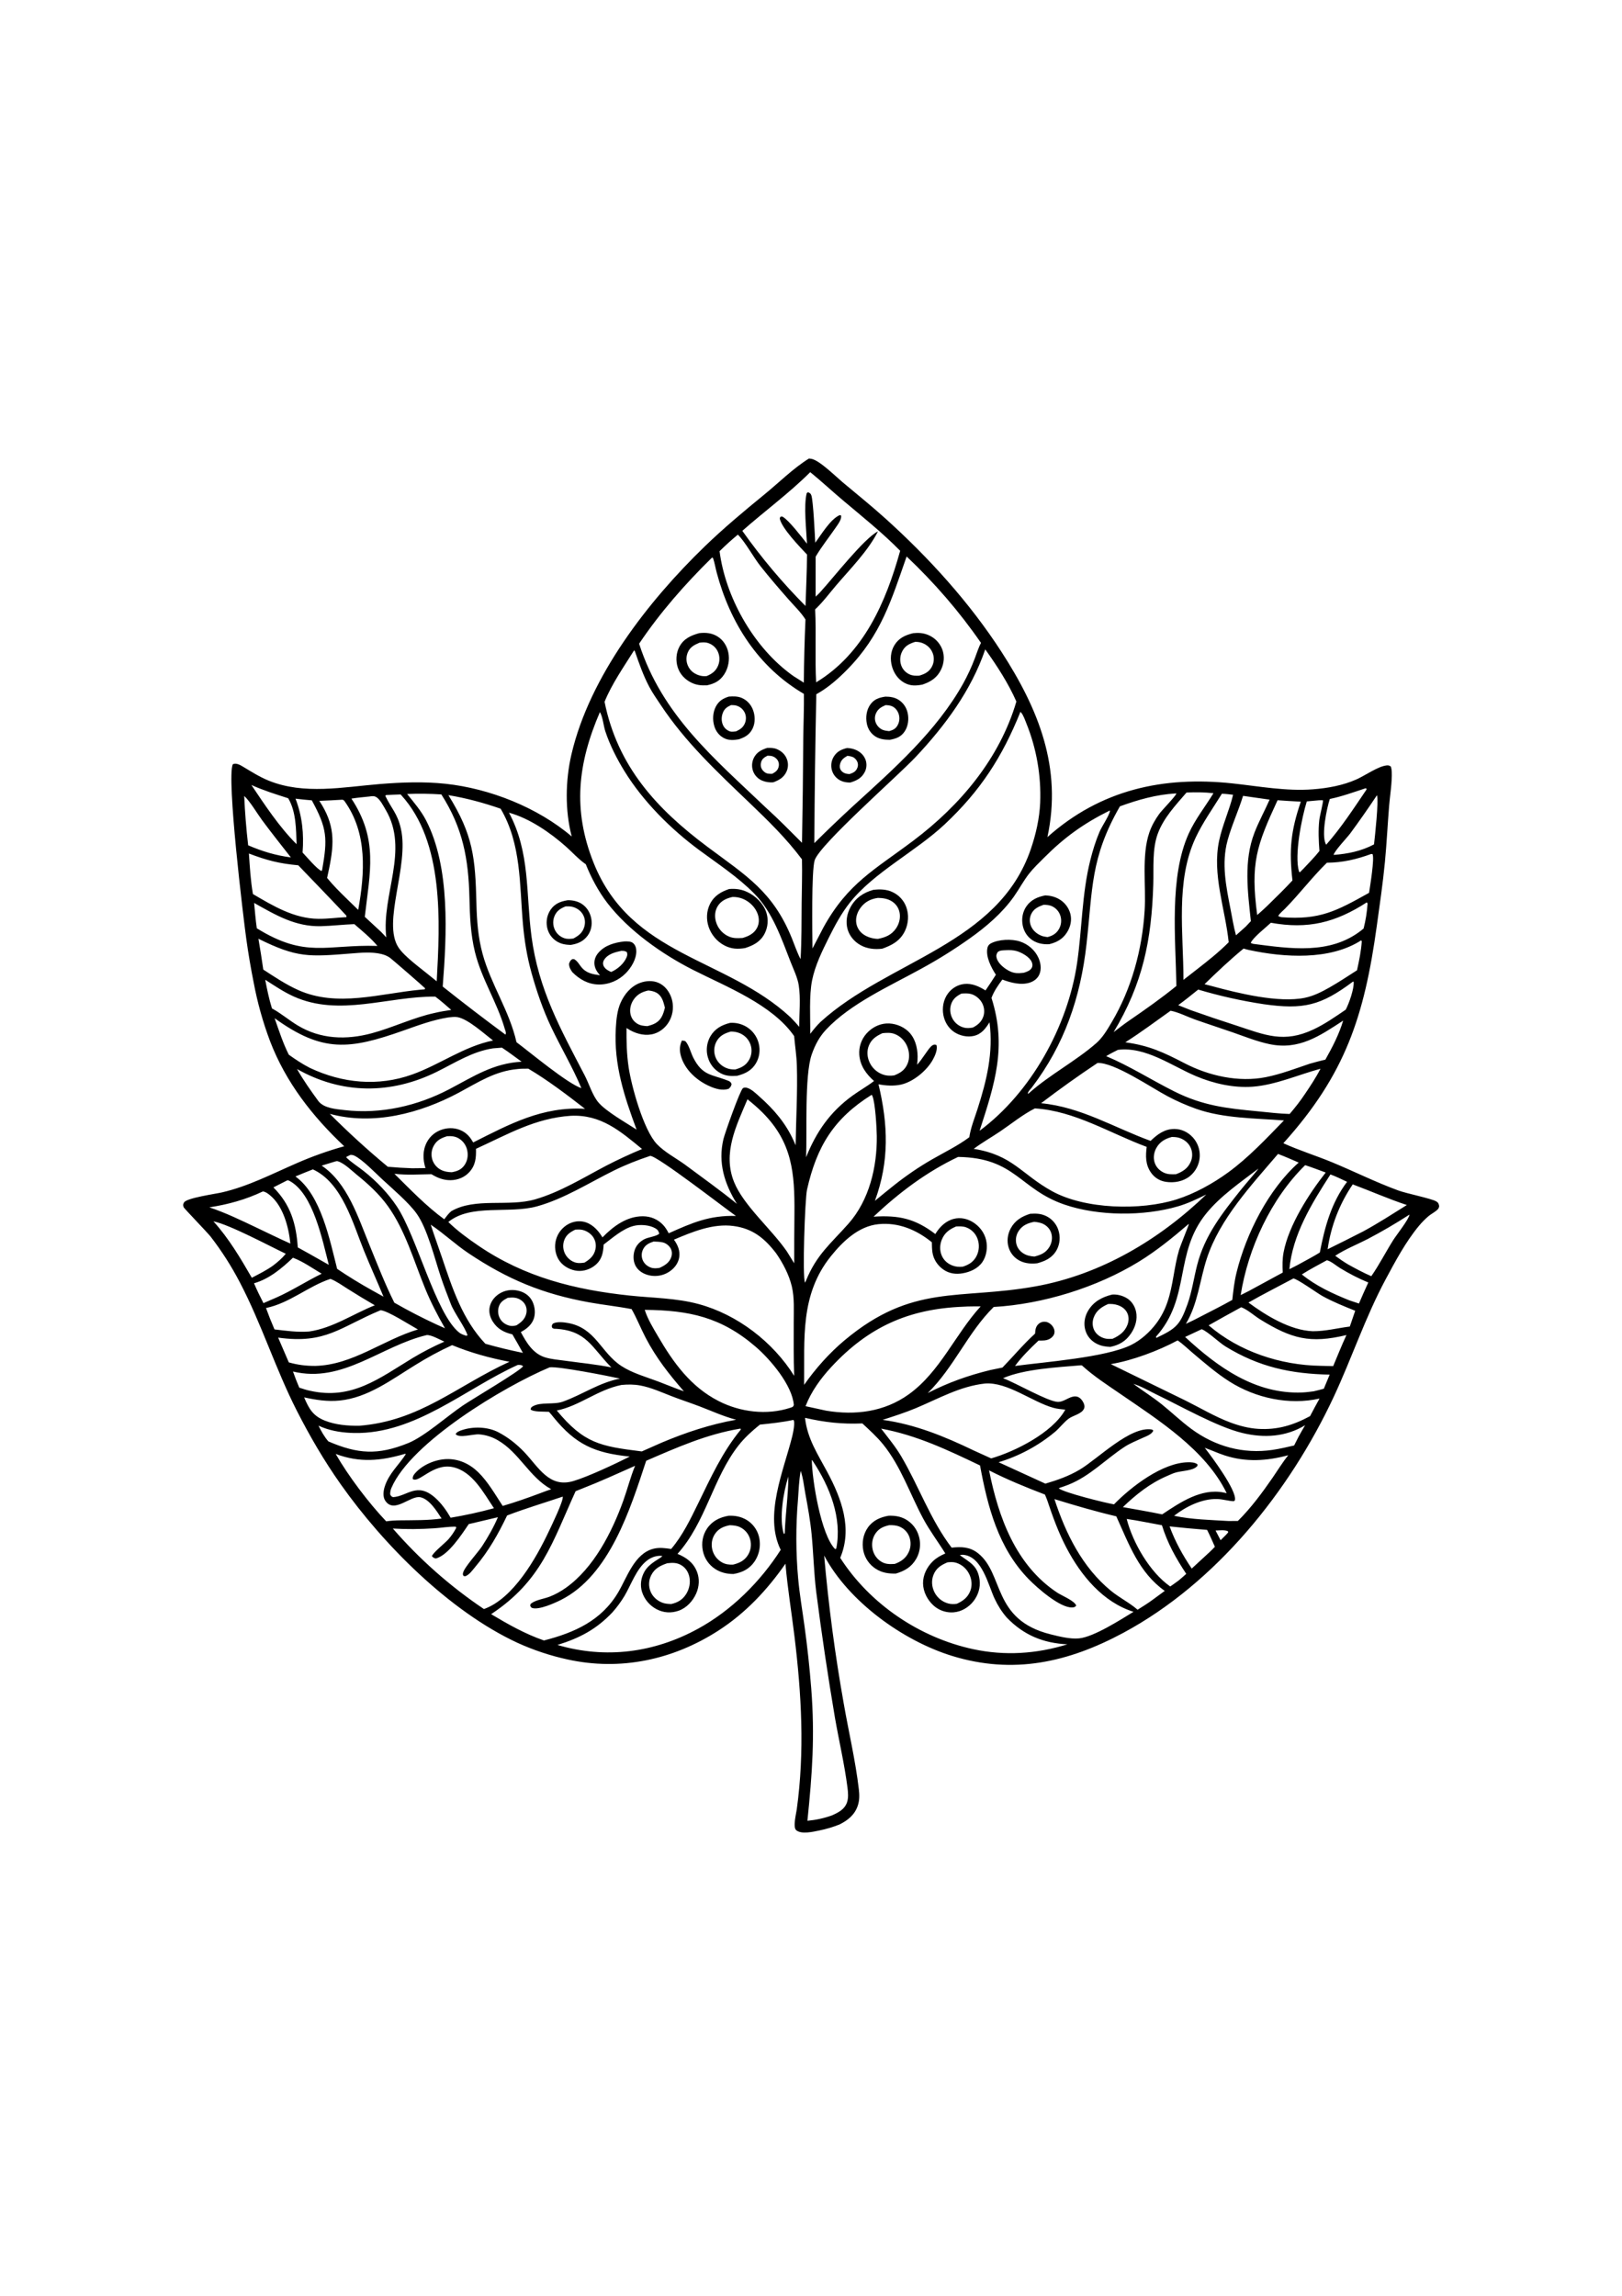 <?xml version="1.0" encoding="utf-8"?>
<!-- Generator: Adobe Illustrator 27.5.0, SVG Export Plug-In . SVG Version: 6.00 Build 0)  -->
<svg xmlns="http://www.w3.org/2000/svg" xmlns:xlink="http://www.w3.org/1999/xlink" viewBox="0 0 5000 5000" width="595" height="842" preserveAspectRatio="xMidYMid meet" data-scaled="true">
<g>
	<path d="M4427.317,2664.716c-14.576-8.799-90.649-23.99-117.031-33.647c-69.429-25.415-135.645-58.555-203.872-86.841
		c-49.507-20.527-101.68-36.528-150.322-58.72c190.825-211.733,249.502-390.859,287.969-669.37
		c9.082-65.776,18.809-131.357,25.117-197.475c5.488-57.485,8.262-115.015,12.9-172.539c2.779-34.482,9.581-72.1,8.111-106.465
		c-0.225-5.215-1.23-9.868-2.618-14.878c-5.239-3.775-8.046-4.346-14.555-3.472c-26.538,3.56-65.469,31.284-91.636,42.944
		c-41.777,18.618-89.131,27.109-134.507,30.562c-82.476,6.279-165.391-9.394-247.173-18.218
		c-213.428-23.032-406.684,19.004-570.908,165.444c46.016-214.155-27.788-395.044-141.831-571.259
		c-98.345-151.948-223.388-289.605-357.641-410.674c-42.988-38.769-87.881-74.897-132.217-112.043
		c-21.255-17.806-70.84-67.064-95.61-71.725c-2.573-0.485-5.191-0.727-7.798-1.007c-48.584,30.113-92.324,74.016-136.831,110.336
		c-63.062,51.465-126.284,104.273-184.8,160.87c-174.146,168.442-354.682,400.308-410.61,640.874
		c-18.628,80.142-20.108,172.837,0.962,252.715c-105.239-89.526-252.612-147.856-389.365-162.466
		c-66.748-7.129-135.708-4.565-202.505,0.889c-112.666,9.199-233.33,33.696-342.207-10.479
		c-27.998-11.357-52.944-27.256-78.711-42.71c-8.989-5.391-21.977-13.135-32.119-7.705c-19.253,43.237,32.28,470.029,41.47,536.601
		c6.318,45.807,14.027,91.379,23.125,136.714c5.749,30.615,12.817,60.921,21.206,90.918c8.392,30,18.071,59.577,29.038,88.73
		c48.555,126.88,130.469,231.709,228.716,324.223c-50.156,13.968-99.076,31.407-146.758,52.319
		c-75.849,32.92-148.887,71.123-229.98,89.829c-21.284,4.912-107.935,16.841-116.948,30.815c-3.423,5.307-3.54,9.575-1.103,15.205
		c1.621,3.75,72.881,77.485,83.037,90.376c17.067,22.106,33.117,44.928,48.149,68.467c15.036,23.535,28.994,47.694,41.875,72.475
		c66.948,127.827,110,266.738,175.474,395.215c40.371,79.229,84.126,154.292,135.435,226.992
		c131.196,185.903,335.444,391.338,544.243,488.301c24.753,11.299,50.037,21.248,75.854,29.849
		c25.814,8.6,52.013,15.802,78.599,21.606c163.286,36.108,325.405,1.411,465.278-88.643
		c83.345-53.657,150.752-125.244,206.982-206.323c6.377,74.531,18.706,148.975,27.739,223.266
		c21.748,178.818,31.836,354.653,7.134,533.853c-1.968,14.282-12.476,54.882-1.768,64.111c15.796,13.619,52.7,4.791,71.191,0.972
		c21.266-4.316,41.984-10.475,62.153-18.477c26.06-12.896,47.334-29.941,56.695-58.672c5.518-16.943,5.02-33.178,2.988-50.566
		c-10.176-87.304-31.309-176.386-46.387-263.217c-26.924-151.256-47.067-303.41-60.43-456.46
		c74.976,141.567,242.739,262.661,394.346,309.36c188.501,58.066,357.861,20.019,527.192-70.772
		c286.489-153.608,513.716-437.261,649.521-728.149c55.693-119.282,97.222-244.966,159.561-361.211
		c29.805-55.576,61.992-115.957,102.358-164.595c9.395-11.393,19.734-21.85,31.02-31.372c7.852-6.543,24.039-14.517,29.444-22.652
		c1.43-2.153,1.665-4.902,2.495-7.354C4434.666,2671.62,4434.324,2668.944,4427.317,2664.716z M4169.979,2612.293
		c55.972,20.874,109.941,44.854,166.831,63.628c-44.346,27.681-88.125,56.06-134.082,81.04
		c-36.579,18.717-73.306,37.141-110.181,55.269c1.266-8.926,2.786-17.807,4.561-26.646c1.771-8.838,3.794-17.619,6.069-26.343
		c2.275-8.721,4.798-17.37,7.568-25.948c2.77-8.581,5.783-17.074,9.038-25.479c3.255-8.405,6.748-16.71,10.479-24.917
		s7.692-16.301,11.885-24.282c4.196-7.978,8.615-15.832,13.257-23.56C4160.045,2627.33,4164.903,2619.742,4169.979,2612.293z
		 M4152.518,2604.403c-48.75,64.507-68.989,139.883-84.009,217.827c-18.979,11.968-39.238,22.344-58.843,33.267
		c-11.299,6.538-23.389,12.217-34.99,18.232c10.015-107.769,69.16-202.885,126.548-292.06
		C4118.704,2587.948,4135.638,2596.62,4152.518,2604.403z M4023.309,2553.011c21.309,6.978,42.275,15.01,63.301,22.788
		c-51.504,65.425-113.833,162.222-129.707,245.391c-4.067,21.303-3.789,41.308-2.734,62.92
		c-26.953,14.456-53.829,29.051-80.63,43.784c-16.071,9.082-32.419,17.64-49.043,25.674
		C3847.327,2809.247,3917.972,2656.356,4023.309,2553.011z M4003.377,2545.126c-92.637,81.767-162.271,219.179-191.699,339.36
		c-6.782,27.695-9.912,55.601-12.969,83.877c-31.484,17.7-63.872,33.896-95.962,50.479c-15.527,8.252-31.084,16.04-47.114,23.271
		c37.221-62.402,42.436-133.335,64.487-201.138c39.795-122.348,137.646-226.367,219.521-322.505
		C3961.209,2526.537,3982.254,2535.98,4003.377,2545.126z M3691.17,3474.857c-7.969-5.82-19.195-6.289-28.794-6.143
		c-79.219,1.221-175.054,75.112-228.408,129.717c-27.998-4.805-153.896-36.016-170.303-49.395l3.623-1.753
		c9.16-2.988,18.228-6.239,27.202-9.751c65.381-26.211,113.672-77.92,171.484-115.932c17.29-11.367,37.549-19.341,56.304-27.959
		c11.255-5.171,27.964-10.522,33.032-22.485l-4.013-3.277c-66.406-12.061-166.66,90.151-222.823,123.486
		c-33.725,20.02-68.681,32.256-106.06,43.247l-144.077-65.986c7.946-2.402,15.829-5.002,23.648-7.798
		c7.815-2.797,15.556-5.788,23.223-8.975c7.669-3.187,15.252-6.564,22.749-10.132c7.497-3.564,14.899-7.317,22.207-11.26
		c7.308-3.939,14.511-8.058,21.611-12.358c7.103-4.304,14.091-8.781,20.967-13.433c6.875-4.651,13.63-9.474,20.264-14.468
		c6.634-4.994,13.138-10.15,19.512-15.469c14.59-12.353,26.889-29.419,41.909-40.488c13.496-9.946,40.054-14.331,47.163-30.694
		c2.637-6.064,1.157-12.793-1.733-18.457c-5.049-9.898-13.018-19.136-24.99-19.37c-19.116-0.371-35.107,18.066-55.098,16.812
		c-31.357-1.968-128.174-58.242-167.778-72.925c64.629-28.433,168.74-33.637,239.155-39.692l3.848,0.185
		c36.587,33.403,77.622,59.775,118.301,87.71c118.271,81.206,263.706,173.145,328.135,306.221c-2.946-0.729-5.908-1.39-8.887-1.983
		c-69.478-14.214-135.083,30.679-190.039,67.271c-40.142-8.35-80.762-15.078-121.108-22.427
		c41.133-39.365,83.169-72.984,135.952-95.801c9.087-3.931,18.364-8.403,27.92-11.069c16.851-4.697,51.67-5.581,63.477-17.69
		C3692.342,3478.646,3691.316,3480.438,3691.17,3474.857z M2702.816,2463.427c1.099,95.01-23.198,197.783-87.69,270.41
		c-55.117,62.065-98.032,95.029-130.815,175.732l-2.813,5.742c-8.506-18.267-0.132-258.677,6.24-286.88
		c30.073-133.164,82.324-219.008,199.316-292.255c0.703,1.152,1.567,2.221,2.109,3.462
		C2698.304,2360.565,2702.543,2440.106,2702.816,2463.427z M2695.951,2257.982c-1.712-1.641-3.338-3.361-4.878-5.161
		c-1.54-1.803-2.985-3.678-4.336-5.625c-1.354-1.947-2.606-3.957-3.755-6.03c-1.152-2.07-2.197-4.195-3.135-6.372
		c-6.895-15.733-7.969-33.721-1.602-49.81c7.988-20.18,23.183-29.99,41.968-38.598c12.178-1.255,24.619-2.202,36.372,1.978
		c17.871,6.353,31.914,20.22,39.433,37.515c7.466,17.183,8.916,37.925,1.319,55.313c-8.442,19.331-21.978,27.764-40.942,35.268
		c-12.388,1.851-24.829,1.113-36.587-3.384c-2.214-0.843-4.382-1.795-6.504-2.856c-2.119-1.061-4.179-2.225-6.181-3.491
		c-2.002-1.27-3.937-2.634-5.806-4.092C2699.452,2261.174,2697.663,2259.623,2695.951,2257.982z M2561.4,2833.587
		c36.899-45.859,85.313-92.534,146.631-98.647c61.743-6.152,117.486,17.519,164.521,55.757c0.107,10.137,0.293,20.342,1.685,30.4
		c3.047,22.056,15.728,41.016,33.901,53.755c17.813,12.49,38.628,15.166,59.727,11.421c23.252-4.126,46.802-14.702,60.518-34.697
		c13.032-19.004,16.513-45.532,11.367-67.744c-5.371-23.198-20.923-43.052-41.113-55.366c-17.554-10.708-38.413-15.014-58.545-9.868
		c-25.176,6.436-43.838,25.142-56.87,46.763c-62.686-47.886-113.032-58.467-190.429-53.54
		c78.564-73.97,162.768-137.602,260.678-184.14c177.124,2.725,189.023,99.536,328.623,147.148
		c103.589,35.327,242.969,36.035,348.501,5.376c30.918-8.979,59.126-22.53,87.876-36.714
		c-145.322,139.834-325.581,246.914-525.942,283.047c-236.221,42.603-378.784-9.404-588.564,165.869
		c-47.212,39.424-89.947,87.485-125.176,137.72C2480.472,3087.84,2465.702,2952.508,2561.4,2833.587z M2902.953,2783.304
		c8.642-21.821,23.603-32.485,44.531-41.318c11.104-0.371,21.523-0.952,32.056,3.271c1.93,0.759,3.815,1.618,5.654,2.578
		c1.843,0.957,3.628,2.01,5.356,3.159c1.729,1.146,3.392,2.381,4.99,3.706c1.595,1.325,3.117,2.729,4.565,4.214
		c1.452,1.485,2.819,3.042,4.102,4.673c1.282,1.631,2.477,3.323,3.584,5.078c1.104,1.758,2.113,3.568,3.027,5.43
		c0.912,1.862,1.724,3.768,2.437,5.718c0.804,2.171,1.492,4.378,2.065,6.621c0.573,2.243,1.03,4.51,1.372,6.802
		c0.339,2.292,0.558,4.593,0.659,6.904c0.101,2.314,0.083,4.627-0.054,6.939c-0.137,2.311-0.392,4.609-0.767,6.894
		c-0.374,2.285-0.866,4.544-1.475,6.777s-1.331,4.429-2.168,6.587c-0.837,2.162-1.782,4.272-2.837,6.333
		c-9.326,17.886-23.867,26.523-42.5,32.402c-11.25,1.011-20.991,0.42-31.65-3.672c-14.717-5.64-26.191-15.625-32.632-30.127
		C2896.375,2816.742,2896.737,2799.007,2902.953,2783.304z M2562.845,3174.808c114.272-123.237,238.814-178.999,406.338-185.459
		c17.822-1.294,35.981-0.874,53.862-1.089c-78.657,86.192-125.088,201.655-221.572,271.035
		c-75.322,54.16-164.824,65.371-254.502,50.469l-63.779-13.916C2500.751,3250.467,2529.979,3210.257,2562.845,3174.808z
		 M2823.348,3301.898c69.941-29.287,136.406-67.578,213.11-75.83c69.238-5.376,144.809,56.411,210.62,74.844
		c11.89,3.33,24.517,4.375,36.758,5.698c-0.435,0.811-0.845,1.636-1.309,2.437c-40.151,69.36-152.949,126.382-227.114,147.773
		l-53.232-24.18c-90.435-43.476-181.113-80.825-281.318-94.624C2755.248,3326.912,2790.003,3315.863,2823.348,3301.898z
		 M3128.9,3171.912c21.323-28.911,46.543-53.672,72.544-78.266c12.695,0.093,24.78,0.796,35.991-6.167
		c6.533-4.053,12.002-10.225,13.076-18.11c0.918-6.763-1.426-13.442-5.19-18.96c-4.976-7.29-13.609-13.74-22.622-14.653
		c-7.612-0.767-14.575,1.03-20.478,6.045c-9.604,8.154-10.781,18.496-11.479,30.376c-35.552,32.153-67.031,70.225-100.562,104.648
		l-37.827,7.759c-68.164,16.641-130.049,38.716-192.524,70.85c81.021-79.224,123.398-186.411,203.34-265.308
		c151.792-8.809,317.207-59.849,447.085-139.37c54.346-33.276,105.307-74.731,153.545-116.23l0.879,0.493
		c-0.093,3.027-26.245,66.641-30.069,79.468c-15.713,52.764-18.105,108.867-35.976,160.723c-3.948,11.81-8.807,23.232-14.575,34.268
		c-5.768,11.035-12.375,21.545-19.819,31.528c-20.093,26.597-47.466,51.401-77.486,66.235
		C3408.822,3145.74,3221.273,3159.559,3128.9,3171.912z M3718.011,2702.455c43.892-54.224,105.85-96.563,161.011-138.579
		c0.547,1.665-39.087,46.631-53.501,64.731c-57.563,72.305-111.533,140.327-135.039,231.816
		c-10.327,40.2-16.011,82.188-29.976,121.309c-23.261,65.176-35.576,74.785-96.108,103.789l-1.025-3.721
		C3671.541,2961.058,3618.363,2825.57,3718.011,2702.455z M3786.077,2575.365c-47.143,34.375-103.955,65.903-159.638,83.418
		c-110.386,34.722-282.412,30.474-384.097-25.947c-94.643-52.515-120.688-110.932-240.732-130.034
		c25.835-19.428,54.917-35.776,81.777-53.921c34.785-23.501,69.243-51.836,106.704-70.684
		c122.314,7.217,232.056,76.963,344.711,118.511c-3.525,28.057-3.974,54.311,12.842,78.799
		c11.001,16.016,27.32,26.187,46.519,29.004c25.679,3.775,52.837-0.977,73.506-17.393c2.188-1.771,4.279-3.647,6.275-5.63
		c1.996-1.982,3.886-4.061,5.674-6.236c1.784-2.171,3.454-4.428,5.01-6.772c1.556-2.347,2.99-4.764,4.302-7.251
		c1.312-2.49,2.494-5.04,3.545-7.651c1.052-2.607,1.968-5.264,2.749-7.969c0.781-2.702,1.424-5.436,1.929-8.203
		c0.504-2.767,0.867-5.554,1.089-8.36c0.104-1.409,0.173-2.82,0.205-4.233c0.029-1.416,0.022-2.83-0.02-4.243
		c-0.039-1.413-0.115-2.824-0.229-4.233c-0.114-1.409-0.264-2.814-0.449-4.214c-0.186-1.403-0.409-2.799-0.669-4.189
		c-0.257-1.39-0.55-2.772-0.879-4.146c-0.329-1.377-0.692-2.742-1.089-4.097c-0.4-1.357-0.835-2.704-1.303-4.038
		c-0.469-1.335-0.97-2.656-1.504-3.965c-0.537-1.309-1.107-2.603-1.709-3.882c-0.602-1.276-1.237-2.538-1.904-3.784
		c-0.667-1.247-1.365-2.476-2.094-3.687c-0.733-1.211-1.494-2.402-2.285-3.574c-0.791-1.172-1.613-2.323-2.466-3.452
		c-0.85-1.13-1.729-2.236-2.636-3.32c-0.905-1.084-1.839-2.144-2.803-3.179c-14.311-15.43-33.999-24.976-55.176-25.283
		c-30.957-0.454-53.252,16.416-74.414,36.743c-113.535-41.333-214.057-104.175-337.48-116.104
		c56.615-43.174,114.549-84.497,173.804-123.969c51.143-2.759,167.212,76.758,215.903,102.407
		c28.474,15.104,57.897,28.049,88.271,38.833c84.424,29.785,181.743,28.906,270.615,35.83
		C3903.523,2471.097,3849.3,2529.261,3786.077,2575.365z M3565.091,2499.174c10.659-18.477,27.193-27.822,47.256-32.979
		c8.872,0.068,17.622,0.591,25.991,3.804c14.233,5.469,26.191,15.601,32.271,29.756c0.716,1.67,1.348,3.371,1.895,5.103
		c0.544,1.732,1.001,3.488,1.372,5.268c0.368,1.778,0.646,3.57,0.835,5.376c0.186,1.806,0.282,3.618,0.288,5.435
		c0.007,1.816-0.08,3.629-0.259,5.439c-0.176,1.807-0.442,3.601-0.801,5.381c-0.358,1.781-0.804,3.54-1.338,5.278
		c-0.534,1.735-1.154,3.439-1.86,5.112c-8.897,21.011-25.142,31.177-45.703,38.872c-13.101,0.386-24.824,0.952-37.065-4.707
		c-13.408-6.201-23.965-16.836-28.599-31.031C3554.354,2529.891,3557.088,2513.046,3565.091,2499.174z M4022.923,2333.407
		c-14.492,21.782-30.376,42.104-47.441,61.919c-32.695-0.844-65.952-5.137-98.545-8.218c-95.552-9.033-168.73-17.124-256.709-61.098
		c-71.079-35.522-136.626-77.847-210.195-108.862c11.563-7.256,23.867-13.208,36.011-19.414
		c85.767-10.767,165.307,49.185,240.693,81.001c53.975,22.778,115.918,36.865,174.736,32.534
		c69.986-5.146,141.265-37.041,209.043-55.322C4056.741,2282.914,4039.842,2308.339,4022.923,2333.407z M4085.652,2227.836
		c-16.196,3.692-32.163,8.188-48.174,12.613c-44.307,14.946-89.424,32.271-135.303,41.396
		c-83.696,16.65-175.396-3.901-250.18-42.661c-64.502-33.432-109.683-54.834-183.105-64.726
		c48.032-30.327,93.354-64.487,139.687-97.319c24.522,4.653,50.298,18.203,73.906,26.611c38.902,13.853,78.315,26.416,117.32,40.024
		c37.124,12.954,74.99,28.271,113.496,36.309c91.011,19.009,154.199-24.907,227.163-72.49
		C4128.025,2149.408,4107.005,2189.892,4085.652,2227.836z M4148.279,2073.93c-32.485,21.997-63.77,44.141-99.443,60.928
		c-91.021,42.832-148.34,17.451-237.949-12.139c-46.908-15.059-93.574-30.83-140-47.314l-38.906-15.356
		c21.06-15.371,41.274-31.782,61.597-48.101c66.146,19.668,133.331,34.679,201.557,45.034
		c123.008,17.539,176.865,4.399,275.884-69.854l1.836,1.26C4174.485,2009.271,4158.533,2054.994,4148.279,2073.93z
		 M4183.108,1952.494c-28.154,17.969-56.172,36.719-85.229,53.184c-23.604,13.379-48.589,26.021-75.342,31.558
		c-80.957,16.748-206.572-14.175-286.611-36.011l-22.817-5.874c38.691-37.695,78.696-75.513,120.41-109.834
		c5.569,1.813,11.221,3.324,16.953,4.531c108.227,23.188,249.277,32.28,345.361-29.78l2.031,2.759
		C4195.994,1892.641,4189.583,1923.563,4183.108,1952.494z M4203.489,1823.603c-2.256,1.979-4.563,3.895-6.924,5.747
		c-96.807,75.918-220.371,56.279-333.691,41.655c-2.417-0.522-5.044-1.855-7.353-2.778c6.177-16.216,47.685-48.369,62.07-62.222
		c114.653,20.781,199.199-0.581,295.762-62.881l2.354,3.623C4213.997,1772.74,4209.925,1798.358,4203.489,1823.603z
		 M4220.315,1713.769c-100.518,56.001-151.914,84.262-269.722,75.161c-3.999-0.728-6.792-1.733-10.381-3.642
		c3.975-7.823,14.194-15.781,20.464-22.144c45.049-45.684,83.926-97.529,129.658-142.119c48.472-0.425,90.85-10.322,136.157-26.87
		l4.282,0.029C4237.957,1605.907,4223.172,1694.433,4220.315,1713.769z M4235.589,1564.516
		c-39.341,20.806-80.576,29.17-124.604,32.451c2.422-12.241,41.372-52.978,51.245-66.186c28.444-38.649,55.94-77.96,82.49-117.934
		C4250.345,1431.625,4238.426,1539.33,4235.589,1564.516z M4099.28,1424.531c37.129-7.607,74.111-21.147,110.083-32.91l2.729,0.532
		l0.234,3.506c-38.94,57.305-78.271,118.027-124.243,169.873c-0.493-0.947-1.016-1.88-1.479-2.842
		C4073.03,1534.516,4089.71,1454.028,4099.28,1424.531z M4053.572,1429.677c8.467-1.001,16.206-1.509,24.722-1.021
		c0.771,6.9-10,48.193-11.401,60.718c-3.545,31.777-2.017,63.686,0.439,95.479c-14.604,18.716-31.851,35.801-48.003,53.208
		l-12.29,12.466l-2.681-2.129c-15.098-50.361,8.462-166.357,23.989-216.367L4053.572,1429.677z M4009.925,1432.841
		c-30.815,90.371-36.631,148.237-25.791,242.817c-22.9,24.59-46.636,48.115-70.762,71.499
		c-12.168,12.266-24.966,23.662-37.92,35.083c-21.221-160.103-2.104-213.764,62.778-353.818
		C3962.078,1430.365,3986.038,1431.43,4009.925,1432.841z M3913.656,1426.596c-14.893,34.189-33.237,67.085-46.651,101.904
		c-33.789,87.71-20.63,181.777-11.079,272.558l-15.503,16.543l-30.381,27.129c-7.192-26.143-11.587-53.853-16.787-80.479
		c-13.686-70.102-28.398-140.654-9.365-211.264c12.598-46.729,33.745-91.543,47.949-138.071L3913.656,1426.596z M3801.16,1411.567
		c-11.563,48.076-32.886,93.262-43.081,141.533c-22.051,104.39,18.755,209.756,29.541,313.003
		c-30.274,30.547-64.654,57.656-98.555,84.033l-40.903,31.87c0.088-142.974-25.132-304.863,37.793-438.76
		c21.997-46.802,53.442-90.767,80.62-134.795C3778.187,1408.574,3789.646,1410.204,3801.16,1411.567z M3740.652,1406.733
		c-25.342,41.567-56.152,79.922-76.323,124.546c-60.42,133.647-40.322,323.769-37.964,469.546
		c-47.065,38.242-96.181,72.749-146.157,107.075c-16.201,11.064-31.694,23.452-47.383,35.244
		c90.102-149.839,117.09-284.082,122.319-455.996c1.523-49.99-3.662-107.642,13.682-155.19
		c17.905-49.097,55.263-88.35,88.74-127.266C3685.428,1403.281,3712.908,1403.686,3740.652,1406.733z M3623.948,1407.465
		l2.388,0.112c-1.04,7.163-44.146,51.152-52.226,62.197c-13.101,17.91-23.999,37.192-31.201,58.223
		c-24.356,71.118-9.648,164.673-14.434,240.688c-7.529,119.619-40.059,240.2-101.382,343.618
		c-13.433,22.661-27.51,46.987-47.495,64.59c-61.392,54.082-145.371,98.574-206.406,153.203l-2.588,2.344l-2.075,0.552
		c-1.069-5.249,8.76-14.663,12.281-19.292c100.84-132.729,149.995-277.437,168.477-441.641
		c19.229-170.84,11.675-265.508,102.959-424.814C3508.035,1426.952,3564.349,1410.903,3623.948,1407.465z M3218.148,1605.986
		c62.827-63.159,122.393-105.991,202.304-145.605l1.114,1.167c-2.373,14.575-24.663,46.763-32.065,64.136
		c-12.104,28.428-21.133,57.871-28.613,87.813c-26.059,104.306-25.122,210.654-40.591,316.382
		c-28.477,194.629-141.719,399.287-300.635,517.265c46.655-143.96,84.741-258.467,36.694-409.516
		c7.9-21.177,20.142-38.555,33.486-56.606c25.923,9.98,58.418,18.442,85.557,9.121c12.422-4.268,23.271-12.671,28.55-24.922
		c7.138-16.577,4.136-36.113-3.252-52.07c-10.889-23.511-31.968-41.26-56.445-49.355c-25.327-8.374-65.864-7.017-90.254,6.03
		c-5.41,2.896-8.867,7.822-10.156,13.813c-5.815,27.065,11.811,60.679,26.099,82.534c-10.371,16.344-21.048,32.485-32.031,48.423
		c-19.995-12.5-41.533-22.485-65.791-19.868c-20.239,2.188-38.354,13.325-50.273,29.712c-13.76,18.911-18.076,43.467-13.784,66.26
		c3.946,20.972,15.679,40.464,33.633,52.31c17.085,11.274,39.99,16.304,60.107,11.758c23.56-5.327,36.499-22.798,48.477-42.061
		c12.104,93.965-8.457,178.325-36.875,267.065c-9.067,28.325-21.099,57.778-25.449,87.241
		c-35.283,26.372-76.768,46.406-114.937,68.364c-41.509,23.877-79.951,50.298-117.475,80.034
		c-19.684,15.681-39.206,31.563-58.564,47.646c44.785-122.153,40.854-234.424,11.089-359.238
		c22.315,4.351,47.246,5.908,69.556,0.918c37.227-8.325,78.418-42.212,97.266-75.435c7.061-12.441,15.733-31.533,12.163-46.021
		l-4.547-1.78c-0.053,0-0.106-0.003-0.16-0.002c-4.585,0.039-8.003,1.782-11.401,4.888c-11.631,10.64-28.144,40.649-43.936,57.109
		c1.001-8.462,1.729-16.86,1.626-25.39c-0.337-28.545-8.101-58.315-29.79-78.188c-17.368-15.918-43.018-24.912-66.523-23.486
		c-23.784,1.44-46.118,13.691-61.685,31.47c-1.927,2.197-3.74,4.486-5.439,6.865c-1.699,2.376-3.278,4.831-4.736,7.363
		c-1.459,2.536-2.788,5.135-3.99,7.798c-1.201,2.666-2.269,5.382-3.203,8.149c-0.934,2.77-1.73,5.579-2.387,8.428
		c-0.655,2.848-1.169,5.723-1.543,8.623c-0.371,2.897-0.6,5.807-0.688,8.73c-0.084,2.92-0.026,5.838,0.176,8.755
		c2.48,33.989,20.908,59.233,45.449,81.133c-20.957,16.201-44.624,29.35-66.152,44.931
		c-69.043,49.976-111.88,111.577-143.208,189.946c2.993-77.085-4.976-251.123,16.948-315.527l1.084-3.13
		c9.775-27.661,22.866-52.368,42.924-73.916c75.611-81.235,197.549-135.068,293.755-188.271
		c51.833-28.229,101.8-59.445,149.902-93.647c50.161-35.396,100.127-78.276,135.762-128.642
		c16.611-23.477,29.902-49.151,47.783-71.768C3186.517,1636.708,3202.865,1621.347,3218.148,1605.986z M3075.428,1896.435
		c6.982-5.864,16.06-5.239,24.746-5.786c11.196-0.776,23.755-0.396,34.551,2.876c15.327,4.644,39.492,17.959,45.884,33.809
		c2.285,5.674,2.979,11.621,0.03,17.246c-4.941,9.424-15.171,12.339-24.473,15.532l-1.87,0.22c-1.04,0.112-2.085,0.195-3.125,0.317
		c-12.881,1.504-23.506,1.235-35.654-3.984c-16.006-6.875-37.7-23.33-42.91-40.806
		C3070.204,1907.787,3071.19,1903.5,3075.428,1896.435z M3031.351,2094.628c-5.596,16.68-17.29,26.67-32.49,34.37
		c-10.078,1.724-18.906,2.637-28.867-0.308c-1.813-0.521-3.594-1.131-5.342-1.831c-1.751-0.703-3.464-1.491-5.137-2.363
		c-1.67-0.876-3.291-1.833-4.863-2.871c-1.575-1.038-3.094-2.153-4.556-3.345s-2.86-2.453-4.194-3.784
		c-1.334-1.335-2.598-2.733-3.789-4.194c-1.191-1.458-2.308-2.975-3.35-4.551c-1.039-1.572-1.996-3.193-2.871-4.863
		c-6.904-13.154-8.74-28.643-4.233-42.886c5.444-17.212,16.807-26.016,32.344-33.799c9.272-0.576,18.726-1.162,27.852,1.016
		c14.38,3.428,27.607,14.136,34.907,26.851C3034.027,2064.726,3036.019,2080.727,3031.351,2094.628z M3147.318,1157.734
		c7.373,8.018,12.49,23.872,16.655,33.989c3.893,9.658,7.531,19.414,10.913,29.268c3.379,9.85,6.496,19.783,9.351,29.8
		c2.854,10.013,5.444,20.096,7.769,30.249c2.321,10.153,4.375,20.36,6.162,30.62c1.784,10.26,3.296,20.562,4.536,30.903
		c1.24,10.339,2.207,20.705,2.9,31.099c0.693,10.391,1.113,20.793,1.26,31.206c0.143,10.413,0.013,20.823-0.391,31.23
		c-2.275,48.887-12.973,96.177-28.696,142.422c-100.308,295.039-439.844,343.203-648.696,533.388
		c-11.602,11.479-21.558,23.477-31.45,36.45c0.61-49.756-3.916-117.559,5.811-165.317c9.228-45.308,30.713-89.438,51.25-130.625
		c18.862-37.827,39.033-75.61,65.425-108.803c74.239-93.374,202.534-156.934,292.056-240.962
		c109.858-103.115,177.173-206.992,233.359-346.509C3146.126,1156.669,3146.781,1157.143,3147.318,1157.734z M3133.114,1124.262
		c-51.958,176.386-173.267,320.01-317.939,428.906c-118.789,89.409-201.362,130.649-276.753,267.041l-33.833,65.024
		c-0.674-47.031-3.457-240.947,6.816-272.09c16.172-49.038,256.821-260.142,310.659-317.378
		c91.201-96.953,171.738-205.332,215.088-332.256C3073.192,1013.808,3108.065,1067.534,3133.114,1124.262z M3024.032,943.554
		c-8.062,14.976-13.242,32.739-19.448,48.633c-9.987,26.289-21.779,51.742-35.376,76.357
		c-82.505,147.695-214.111,263.481-337.5,375.932c-41.231,37.897-81.709,76.58-121.436,116.05
		c0.781-152.926,2.813-305.836,6.094-458.73c35.698-19.624,67.236-47.451,95.62-76.396
		c104.116-106.167,135.801-213.994,182.802-348.237C2880.794,758.745,2956.595,845.961,3024.032,943.554z M2497.655,417.313
		c34.37,27.925,66.894,58.267,100.771,86.814c60.132,50.674,121.167,99.374,176.46,155.502
		c-44.023,158.394-112.339,316.567-259.082,405.483c-3.97-74.775,0.63-149.966-3.062-224.819
		c23.369-21.748,43.696-49.302,64.438-73.628c44.17-51.812,98.31-105.962,129.297-166.826
		c-42.012,20.488-137.851,143.32-176.675,185.645c-4.785,5.674-10.073,10.488-15.562,15.454l0.069-123.125
		c18.896-31.982,42.265-60.977,63.203-91.562c6.284-9.175,17.427-23.975,15.259-35.366l-4.048-1.245
		c-28.672,11.967-57.324,60.566-75.645,85.092c-1.299-24.238-5.943-127.309-11.934-145.81c-1.895-5.856-5.044-7.443-10.288-9.803
		l-3.984,2.742c-10.02,38.32-0.977,115.303,0.747,156.015c-14.888-18.931-55.952-72.461-74.546-82.832
		c-3.403-1.894-4.307-0.757-7.739,0.19l-1.714,4.996c6.392,30.283,61.45,86.953,84.087,110.996
		c-0.239,52.744-3.022,105.737-4.629,158.477c-35.628-35.811-69.702-73.044-102.222-111.699
		c-32.52-38.655-63.371-78.599-92.554-119.829C2357.118,537.354,2432.68,482.183,2497.655,417.313z M2274.53,609.887
		c22.871,22.495,48.071,69.732,69.912,97.3c27.622,34.878,56.86,68.799,86.245,102.197c17.383,19.761,38.262,39.761,52.29,61.953
		c-2.9,64.87-4.588,129.771-5.063,194.702l-31.006-19.57c-5.723-3.813-11.167-8.022-16.616-12.217
		c-111.113-85.557-194.233-233.877-212.138-373.345C2236.171,643.044,2254.963,626.037,2274.53,609.887z M2195.077,680.405
		l2.891,1.563c5.053,14.585,7.295,29.639,11.255,44.517c41.406,155.576,128.115,291.821,268.96,374.253
		c0.474,45.825-1.533,91.714-2.002,137.544c-0.654,107.112-1.966,214.217-3.936,321.313
		c-36.162-35.981-71.797-72.622-109.692-106.787c-160.982-153.467-321.768-286.533-392.407-506.797
		C2034.545,850.024,2112.655,761.196,2195.077,680.405z M1954.76,966.377c2.598,2.978,1.953,1.655,3.188,5.268
		c12.368,36.06,25.347,72.651,43.101,106.475c10.244,19.521,23.452,38.174,35.62,56.553
		c75.845,114.556,173.657,205.986,272.285,300.351c58.369,55.845,114.712,110.654,163.218,175.556
		c1.152,45.444-0.596,91.328-0.991,136.812c-0.493,56.924,0.024,113.833-3.301,170.679c-10.571-19.902-18.037-42.476-26.509-63.398
		c-58.579-145.439-142.021-194.141-260.693-282.812c-157.197-117.461-277.07-248.066-317.036-446.821
		C1886.181,1069.545,1923.026,1017.084,1954.76,966.377z M1849.301,1156.689c9.053,15.308,10.923,41.743,16.631,59.165
		c13.891,42.368,36.099,85.835,59.419,123.569c57.329,92.778,141.816,177.319,229.424,242.119
		c58.101,42.979,120.537,83.72,171.274,135.542c55.771,56.968,82.729,137.065,111.162,209.883
		c8.828,22.617,21.382,48.008,25.044,71.978c6.211,40.674,1.558,86.616,1.289,127.822c-8.457-10.308-17.505-19.829-26.753-29.419
		c-198.94-184.8-491.719-186.826-607.094-476.435C1764.565,1457.426,1781.098,1314.931,1849.301,1156.689z M1543.246,1454.511
		c64.185,108.677,58.047,234.433,68.789,355.488c4.482,50.498,12.461,100.088,26.021,149.014
		c15.928,57.5,35.679,115.264,61.333,169.194c30.005,63.076,65.732,122.905,92.778,187.534
		c-42.647-13.858-157.397-109.658-200.044-141.621c-21.797-96.836-78.808-177.739-104.59-272.529
		c-13.848-50.913-17.578-101.699-18.872-154.15c-3.511-141.88-9.771-211.06-86.416-334.688
		C1437.944,1421.987,1489.941,1436.113,1543.246,1454.511z M1360.512,1410.502c66.201,103.574,83.711,198.017,86.543,318.501
		c1.323,56.235,3.442,111.45,16.836,166.445c20.444,83.994,68.276,154.922,92.021,237.178c1.802,6.245,5.41,12.373,2.197,18.174
		c-65.358-48.229-129.826-97.622-193.403-148.179c12.354-159.058,23.672-367.139-51.421-512.402
		c-15.278-29.551-37.519-55.225-58.257-81.03C1290.214,1407.737,1325.375,1408.175,1360.512,1410.502z M1190.39,1412.411
		c14.814-0.918,29.707-1.23,44.541-1.802l2.373,2.568c131.89,145.054,118.955,389.756,108.921,573.266l-17.202-13.833
		c-28.618-23.901-81.587-61.235-100.649-90.322c-51.152-78.042,33.604-250.254,7.466-365.884
		c-10.996-48.643-28.921-61.147-48.164-101.714L1190.39,1412.411z M1138.203,1416.972c9.79-1.348,15.815-2.759,24.282,3.545
		c10.313,7.681,19.912,26.426,26.494,37.573c73.305,124.072-13.696,261.86,1.811,393.027l-15.757-16.631l-50.513-46.792
		c15.83-138.022,42.002-238.056-41.216-364.258C1101.455,1420.434,1119.907,1418.896,1138.203,1416.972z M1055.205,1426.801
		l0.947,0.005c4.429,2.437,3.73,1.357,6.309,4.971c70.557,98.843,62.153,221.43,41.782,334.57l-37.285-36.221
		c-20.4-19.888-40.601-40.151-58.647-62.221c2.025-9.199,3.994-18.41,5.908-27.632c17.231-83.374,17.666-137.676-29.878-209.951
		C1007.976,1429.423,1031.598,1428.25,1055.205,1426.801z M961.181,1428.764c47.5,86.699,48.809,117.676,31.914,214.077
		l-1.728,3.701c-13.086-4.307-46.67-44.444-58.662-56.934c4.507-57.515-1.006-112.051-21.743-166.025
		C927.665,1425.824,944.394,1427.304,961.181,1428.764z M888.31,1422.289c24.536,40.781,24.424,95.327,25.903,141.616
		c-52.935-52.573-97.651-120.61-139.292-182.485C811.709,1398.085,849.912,1409.975,888.31,1422.289z M752.793,1415.244
		c16.841,14.844,40.425,54.726,55.264,74.785c28.691,38.784,58.828,76.577,88.545,114.575c-46.719-5.996-88.359-18.711-131.616-37.3
		C759.083,1516.764,755.019,1466.077,752.793,1415.244z M779.687,1717.543c-7.207-40.825-9.512-83.54-12.412-124.902
		c55.908,21.196,93.047,30.83,152.148,36.265c11.035,11.074,147.798,153.681,148.252,155.2c0.444,1.475,0.205,3.081,0.308,4.619
		c-28.809,1.236-57.515,5.42-86.406,5.137C906.669,1793.139,842.304,1754.32,779.687,1717.543z M783.33,1744.901
		c66.26,37.222,127.158,73.687,206.001,71.675c34.302-0.874,68.569-5.088,102.93-6.309c24.258,20.972,50.703,42.437,71.191,67.148
		c-158.115-4.795-221.03,38.994-371.777-54.336C787.846,1797.206,785.908,1770.932,783.33,1744.901z M796.626,1855.287
		c119.355,59.204,155.854,55.728,285.488,45.435c30.278-2.407,62.998-5.591,92.891,1.47c9.199,2.168,17.793,5.508,25.713,10.723
		c6.631,4.365,108.403,92.925,109.819,95.171l-1.358,3.101l-13.389,1.147c-124.472,11.719-256.025,54.941-375.986,1.304
		c-38.335-17.139-73.105-40.522-108.203-63.325C807.07,1918.563,802.078,1886.889,796.626,1855.287z M838.325,2070.009
		c-8.999-28.838-15.142-58.672-20.742-88.325c28.53,18.291,56.851,37.603,87.842,51.548c141.123,63.491,290.034-0.815,436.367,0.361
		c17.158,12.905,33.164,26.948,49.277,41.104c-17.563,2.48-34.707,5.352-51.968,9.453c-65.229,14.175-127.846,44.819-192.553,62.314
		c-78.701,21.279-158.101,18.921-229.38-24.233c-25.879-15.669-48.965-35.454-75.42-50.322L838.325,2070.009z M846.567,2100.189
		c147.934,106.748,230.215,97.046,397.954,37.734c44.844-15.859,89.302-32.466,136.479-39.995c0.312-0.054,0.62-0.127,0.937-0.161
		c8.999-0.933,19.868-2.412,28.779-0.767c32.622,6.021,81.548,50.825,109.155,71.875c-90.513,18.506-163.428,74.106-249.258,104.804
		c-105.429,37.71-214.917,26.973-315.21-20.283c-22.969-11.665-44.258-25.874-65.19-40.815
		C872.255,2176.83,859.711,2137.89,846.567,2100.189z M981.596,2355.868c-23.491-32.144-46.313-64.399-66.011-99.052
		c138.296,78.359,289.253,78.442,430.757,8.623c57.036-28.145,109.346-62.598,173.35-72.324l27.627-2.158
		c20.718,13.569,40.562,28.77,60.635,43.281c-87.246,4.781-147.51,45.069-222.222,84.355
		c-98.784,51.953-211.992,77.823-323.608,64.785C1035.947,2380.321,998.969,2377.938,981.596,2355.868z M1016.655,2394.916
		c133.813,36.524,277.861-1.274,397.295-65.034c60.542-32.32,111.548-66.67,181.743-73.057c10.615-1.499,22.095-0.913,32.842-1.162
		c60.83,36.055,119.058,80.508,174.893,123.818c-130.654-7.964-231.797,46.665-344.751,103.613
		c-8.511-14.956-17.402-26.343-32.803-34.785c-18.921-10.366-41.367-11.689-61.865-5.43c-20.786,6.353-38.013,20.127-48.179,39.429
		c-13.364,25.371-12.622,53.086-4.277,79.809l-41.099,0.483c-25.042-0.771-50.037-2.31-74.985-4.614
		C1132.939,2506.205,1073.94,2452.382,1016.655,2394.916z M2061.391,2763.031c-4.775-9.058-10.117-18.155-17.168-25.645
		c-16.553-17.602-38.364-26.655-62.441-26.772c-49.79-0.234-91.557,31.123-124.624,65.059c-0.99-1.637-2-3.261-3.032-4.873
		c-13.154-20.479-31.675-38.828-56.392-43.672c-18.115-3.55-37.207,1.25-52.334,11.577c-2.198,1.497-4.313,3.104-6.348,4.819
		c-2.034,1.712-3.976,3.525-5.825,5.439c-1.849,1.911-3.597,3.911-5.244,6.001c-1.644,2.09-3.179,4.258-4.604,6.504
		c-1.426,2.242-2.733,4.554-3.921,6.933c-1.191,2.38-2.259,4.813-3.203,7.3c-0.941,2.487-1.753,5.017-2.437,7.588
		c-0.687,2.568-1.24,5.166-1.66,7.793c-3.193,20.244,1.353,42.617,14.038,58.96c12.471,16.054,33.481,26.743,53.608,28.716
		c20.161,1.978,41.431-5.469,56.597-18.73c19.38-16.943,23.188-37.813,24.326-62.188c26.987-20.298,58.13-48.232,91.411-57.265
		c20.449-5.552,49.849-3.56,68.33,7.334c7.251,4.272,9.668,8.364,11.694,16.323c-8.574,8.579-34.268,10.542-46.836,17.539
		c-14.893,8.286-25.723,20.235-30.039,36.963c-4.043,15.654-3.076,34.082,5.854,47.944c9.312,14.458,25.171,22.871,41.689,26.27
		c1.377,0.28,2.76,0.526,4.15,0.737c1.39,0.208,2.785,0.381,4.185,0.518c1.396,0.133,2.798,0.233,4.204,0.298
		c1.403,0.062,2.808,0.086,4.214,0.073c1.403-0.01,2.806-0.057,4.209-0.142s2.803-0.205,4.199-0.362
		c1.396-0.159,2.788-0.355,4.175-0.586c1.387-0.228,2.767-0.493,4.141-0.796c1.37-0.306,2.733-0.646,4.087-1.021
		c1.354-0.371,2.698-0.78,4.033-1.226c1.334-0.446,2.655-0.924,3.96-1.436c1.309-0.514,2.602-1.063,3.882-1.646
		c1.279-0.58,2.542-1.193,3.789-1.841c1.25-0.648,2.48-1.328,3.691-2.041s2.402-1.457,3.574-2.231
		c1.175-0.775,2.327-1.579,3.457-2.412c14.023-10.205,24.492-24.99,27.08-42.358c2.998-20.151-4.917-37.866-16.304-53.813
		c57.119-24.175,120.479-50.552,183.808-42.036c59.189,7.954,95.479,37.803,130.845,83.647c21.094,30.23,40.2,66.66,48.735,102.69
		c8.477,35.791,5.718,75.068,5.825,111.68c0.156,54.507-0.771,109.233,1.338,163.696
		c-65.239-104.414-174.907-188.633-293.896-220.981c-69.37-18.857-142.354-18.818-213.491-26.382
		c-168.901-17.949-323.174-56.631-465.127-153.145c-32.744-22.26-65.19-45.81-93.569-73.569
		c69.956-56.992,186.826-24.19,273.667-48.281c83.145-23.072,159.809-72.295,236.841-110.322
		c36.25-17.891,73.418-32.368,111.729-45.137c21.182-1.211,232.92,163.408,264.37,185.063
		C2187.362,2707.313,2134.14,2730.418,2061.391,2763.031z M2069.359,2835.98c-5.884,17.759-20.059,26.24-36.143,33.633
		c-9.629,1.455-18.276,2.383-27.598-1.143c-10.771-4.077-19.717-11.846-24.287-22.529c-0.547-1.282-1.024-2.589-1.431-3.921
		c-0.41-1.331-0.749-2.681-1.016-4.048c-0.267-1.364-0.462-2.741-0.586-4.131c-0.124-1.387-0.174-2.777-0.151-4.17
		c0.023-1.39,0.119-2.777,0.288-4.16c0.169-1.383,0.409-2.754,0.718-4.111c0.313-1.357,0.695-2.694,1.147-4.009
		c0.452-1.319,0.972-2.609,1.558-3.872c6.709-14.58,18.379-20.132,32.827-25.083c9.219,0.244,20,0.63,28.979,2.817
		c9.351,2.281,18.677,9.624,23.447,17.915C2071.845,2817.386,2072.304,2827.079,2069.359,2835.98z M1836.654,2802.137
		c-0.016,1.657-0.117,3.309-0.303,4.956c-0.186,1.647-0.454,3.28-0.806,4.897c-4.248,20.288-16.87,31.157-33.784,41.455
		c-8.54,1.147-17.114,2.236-25.64,0.327c-13.613-3.052-26.221-13.237-33.037-25.249c-0.902-1.579-1.719-3.202-2.451-4.868
		c-0.736-1.663-1.382-3.361-1.939-5.093c-0.56-1.731-1.027-3.488-1.401-5.268c-0.378-1.781-0.662-3.576-0.855-5.386
		c-0.192-1.81-0.29-3.625-0.293-5.444c-0.003-1.82,0.086-3.634,0.269-5.444c0.182-1.81,0.459-3.605,0.83-5.386
		c0.368-1.781,0.827-3.538,1.377-5.273c5.918-18.33,18.174-26.313,34.648-34.555c5.747-0.313,11.743-0.64,17.471-0.005
		c14.253,1.582,29.165,10.562,37.334,22.281c0.941,1.364,1.808,2.773,2.602,4.228c0.797,1.452,1.519,2.941,2.163,4.468
		c0.641,1.526,1.205,3.083,1.69,4.668c0.485,1.585,0.887,3.19,1.206,4.814c0.322,1.627,0.56,3.267,0.713,4.917
		C1836.602,2798.827,1836.671,2800.48,1836.654,2802.137z M1476.752,3382.708c5.042,0.378,10.047,1.04,15.015,1.987
		c4.971,0.947,9.87,2.173,14.697,3.677c4.827,1.504,9.556,3.276,14.185,5.317c4.629,2.038,9.126,4.333,13.491,6.885
		c66.904,38.34,97.319,114.111,165.01,151.196c-12.52,4.033-24.839,8.975-37.188,13.54c-36.948,13.76-74.448,27.002-112.334,37.964
		c-22.944-34.863-45.483-74.711-75.444-103.886c-26.812-26.108-60.43-41.743-98.457-40.42
		c-34.058,1.187-73.994,17.939-96.533,44.014c-4.766,5.508-7.359,9.99-6.855,17.285c18.521,14.365,62.329-49.209,122.9-36.709
		c60.957,12.578,95.303,79.365,127.451,126.816c-44.321,12.178-88.193,21.67-133.52,29.297
		c-12.397-21.719-28.711-44.698-47.534-61.387c-56.357-49.975-85.327-4.917-129.941-2.026c-5.83-2.554-5.825-2.793-8.896-8.409
		c-0.132-7.627,0.85-13.135,3.867-20.195c60.215-140.645,347.651-312.852,487.871-371.572
		c27.412-3.369,181.895,26.948,216.641,34.775c-65.21,12.783-114.932,49.092-176.172,71.114
		c-27.984,10.063-67.949,0.034-92.739,14.414c-5.039,2.92-5.132,4.097-6.729,9.355c8.13,8.647,43.403,6.426,56.577,7.495
		c5.205,5.366,9.722,11.289,14.434,17.08c68.437,84.17,126.743,109.8,234.839,120.884c-44.697,22.475-128.496,62.031-173.965,75.464
		c-74.883,22.119-107.221-43.003-151.108-89.058c-23.457-24.619-50.21-45.874-80.439-61.548
		c-32.627-16.909-77.598-18.139-112.329-6.294c-6.89,2.354-15.615,5.376-19.019,12.276
		C1415.082,3395.321,1459.408,3381.39,1476.752,3382.708z M1644.97,3027.611c6.274-16.938,4.18-37.959-3.55-54.106
		c-7.578-15.84-20.967-26.421-37.544-31.743c-19.941-6.401-41.938-5.146-60.43,4.966c-16.196,8.853-29.209,23.555-33.56,41.753
		c-3.931,16.411,0.386,32.827,9.297,46.86c14.287,22.495,34.814,33.389,60.259,39.16c11.068,18.91,21.893,37.957,32.476,57.144
		c-39.082-8.076-77.3-17.192-115.698-28.086c-70.566-74.561-101.572-170.64-133.643-265.454
		c-11.47-33.916-23.765-67.53-34.839-101.582c40.186,26.748,75.83,60.811,116.328,87.881
		c121.304,81.104,229.136,125.703,372.402,151.558c43.379,7.827,87.29,12.339,130.542,20.776
		c16.06,28.413,28.164,59.253,43.291,88.242c32.368,62.031,72.124,112.651,117.891,165.078
		c-26.743-9.194-52.93-20.395-79.429-30.342c-37.583-14.111-79.663-25.698-113.491-47.798
		c-63.013-41.162-78.979-116.611-163.535-132.256c-12.92-2.388-36.611-5.405-47.969,2.402c-3.135,5.903-3.438,5.635-1.812,12.056
		c5.127,3.696,6.094,3.291,12.519,3.349c93.232,5.801,110.107,57.383,167.368,116.094l2.788,2.832
		c-46.914-9.39-95.815-13.999-143.252-20.659c-20.02-2.808-41.797-4.326-61.138-10.337c-37.441-11.631-57.476-45.522-74.756-77.964
		C1622.372,3058.514,1638.119,3046.092,1644.97,3027.611z M1592.104,3046.683c-7.119,1.709-13.335,2.939-20.61,1.26
		c-12.515-2.886-23.652-10.395-29.995-21.685c-0.804-1.423-1.531-2.884-2.183-4.385c-0.651-1.498-1.221-3.027-1.709-4.59
		c-0.488-1.559-0.895-3.14-1.221-4.741c-0.322-1.602-0.56-3.216-0.713-4.844c-0.156-1.628-0.225-3.259-0.205-4.893
		c0.016-1.634,0.119-3.263,0.308-4.887c0.189-1.621,0.462-3.229,0.82-4.824c0.355-1.595,0.794-3.167,1.318-4.717
		c4.731-14.136,14.775-19.883,27.314-26.519c7.539-0.752,15.415-1.279,22.935-0.059c10.884,1.768,21.748,8.34,28.203,17.281
		c6.46,8.945,8.369,20.161,6.045,30.869C1618.593,3027.528,1606.615,3037.464,1592.104,3046.683z M1441.205,3077.738l-4.375,1.152
		c-7.358-2.573-15.522-5.151-21.655-10.103c-71.924-58.062-130.298-295.313-191.357-387.759
		c-27.168-41.133-63.042-78.344-101.597-108.984c-17.866-14.194-37.959-26.641-54.453-42.373l0.728-2.588l11.812-5.713
		c5.083,0.063,8.232,0.454,12.876,2.788c25.625,12.905,63.315,52.417,85.884,73.193c31.313,28.833,80.849,71.114,104.966,104.624
		c33.179,46.104,55.347,136.865,74.067,193.276c9.648,29.082,20.596,57.412,31.724,85.947
		C1401.181,3010.321,1434.599,3053.685,1441.205,3077.738z M1716.371,3309.251c70.141-14.135,124.819-63.535,199.106-78.784
		c19.814-1.875,38.945-1.973,58.545,1.704c33.081,6.206,64.609,20.601,95.85,32.735c28.745,11.172,58.081,20.635,86.875,31.626
		c37.852,14.448,72.891,30.645,112.387,41.113c-79.907,14.312-154.97,39.141-229.604,70.655l-61.133,27.031
		C1849.447,3419.31,1800.619,3410.536,1716.371,3309.251z M2215.009,3279.984c-85.522-43.799-138.667-117.402-185.986-198.286
		c-15.41-26.343-32.241-53.511-41.563-82.705c136.812,1.167,236.157,22.339,342.607,114.302
		c44.546,38.491,112.407,117.925,117.021,179.272c-3.052,6.582-4.482,5.84-11.392,8.418
		C2363.734,3324.32,2282.162,3314.373,2215.009,3279.984z M1868.036,2555.067c-70.605,37.153-140.932,80.874-218.071,103.296
		c-82.593,24.014-184.692-6.372-258.906,36.597c-8.638,7.437-14.863,15.86-21.646,24.917
		c-55.874-40.869-104.492-91.724-153.642-140.22c38.965,4.624,75.205,1.768,114.116,1.313
		c18.979,11.304,37.017,18.721,59.487,18.398c21.401-0.308,42.383-8.55,56.997-24.434c19.805-21.523,21.553-44.644,20.898-72.221
		c97.241-44.292,182.353-94.575,292.212-101.778c92.773-4.541,152.353,46.895,219.775,102.403
		C1941.458,2519.019,1904.384,2536.262,1868.036,2555.067z M1330.199,2519.462c0.01-1.833,0.112-3.661,0.308-5.484
		c0.195-1.823,0.482-3.631,0.859-5.425c0.378-1.793,0.845-3.565,1.401-5.313c0.557-1.745,1.2-3.459,1.929-5.142
		s1.541-3.323,2.436-4.922c9.59-17.339,23.032-23.735,41.23-29.36c13.711-0.732,25.449,0.151,37.349,7.715
		c1.566,1.006,3.078,2.088,4.536,3.247c1.458,1.159,2.856,2.386,4.194,3.682c1.335,1.299,2.602,2.659,3.804,4.082
		c1.201,1.426,2.327,2.907,3.379,4.443c1.055,1.533,2.028,3.117,2.92,4.751c0.895,1.634,1.707,3.307,2.436,5.02
		c0.726,1.716,1.366,3.462,1.919,5.239c0.553,1.781,1.017,3.582,1.392,5.405c3.423,16.069,0.801,32.632-8.843,46.104
		c-9.946,13.911-22.588,18.364-38.774,21.392c-11.543-0.351-22.456-1.841-32.856-7.134c-1.611-0.807-3.179-1.693-4.702-2.656
		c-1.524-0.963-2.993-2.002-4.409-3.115c-1.419-1.113-2.778-2.295-4.077-3.545c-1.299-1.247-2.533-2.557-3.701-3.931
		c-1.165-1.374-2.261-2.802-3.286-4.287c-1.022-1.485-1.968-3.016-2.837-4.595c-0.869-1.579-1.657-3.197-2.363-4.854
		c-0.706-1.657-1.328-3.346-1.865-5.068c-0.537-1.755-0.983-3.531-1.338-5.327c-0.358-1.797-0.623-3.609-0.796-5.435
		C1330.268,2523.124,1330.187,2521.294,1330.199,2519.462z M1033.388,2541.708c2.988-0.874,5.366-1.455,8.481-0.479
		c20.098,6.294,42.671,29.038,59.258,42.48c34.736,28.154,68.008,58.735,94.248,95.166
		c53.989,74.961,80.605,170.015,115.444,254.937c17.378,42.363,38.13,82.29,60.923,121.958l-25.181-11.211
		c-44.665-20.622-88.33-43.176-130.996-67.661c-28.76-57.241-52.573-119.102-76.909-178.452
		c-34.775-84.819-67.661-190.4-147.041-243.95L1033.388,2541.708z M964.521,2566.078c90.21,41.269,122.979,165.659,157.329,250.283
		c19.336,47.641,40.698,94.453,60.342,141.977l-34.561-19.126c-37.07-20.612-73.188-42.775-108.354-66.489
		c-22.837-89.6-49.897-228.227-128.564-284.805C928.408,2580.174,946.601,2573.319,964.521,2566.078z M886.118,2599.569
		c4.136,0.923,3.555,0.444,6.66,2.129c72.944,39.619,100.918,182.129,120.82,258.579l-23.74-13.457
		c-23.682-13.838-47.94-26.86-71.885-40.249c-5.005-73.428-22.329-131.987-75.171-184.98L886.118,2599.569z M645.356,2683.065
		c57.563-8.828,112.212-23.833,164.956-49.004c8.55,0.977,15.801,6.655,22.232,11.968c40.635,33.565,57.607,98.604,62.505,148.721
		c-35.176-15.718-69.829-32.808-104.643-49.326C742.597,2722.718,695.673,2699.872,645.356,2683.065z M657.88,2726.195
		c50.19,10.356,170.83,75.063,223.101,99.97c-11.543,14.073-25.23,25.801-39.683,36.768c-20.103,14.282-43.188,25.796-65.054,37.168
		C741.128,2839.354,705.141,2778.46,657.88,2726.195z M783.017,2917.093c46.416-12.998,85.991-46.167,120.059-78.745
		c30.552,11.348,60.591,32.632,88.54,49.297c-47.124,23.032-90.796,51.626-138.872,73.086l-40.63,17.569
		C801.699,2958.109,791.933,2938.006,783.017,2917.093z M819.995,2993.382c74.097-15.728,128.613-66.362,198.525-89.844
		c18.564,7.08,37.168,20.747,54.048,31.25c27.266,17.266,54.868,33.975,82.808,50.127c-67.72,26.973-129.419,70.371-202.651,80.865
		c-36.201,2.612-70.737-2.144-106.597-6.529C836.717,3037.572,828.006,3015.615,819.995,2993.382z M857.402,3084.549
		c147.114,20.41,190.142-32.027,315.635-84.36c21.67,0.996,91.87,46.45,115.273,59.233
		c-108.257,32.261-200.498,109.414-316.421,112.319c-29.243,0.063-53.423-2.949-81.587-10.84L857.402,3084.549z M903.149,3189.022
		c153.794,37.256,271.04-78.867,412.324-112.3c14.663-0.757,40.103,14.063,54.316,20.22c-33.656,14.769-66.239,31.611-97.749,50.527
		c-103.135,62.696-187.436,129.795-316.094,100.957c-11.235-2.134-22.446-6.279-33.398-9.609
		C915.415,3222.411,909.135,3205.882,903.149,3189.022z M937.514,3268.699c36.47,8.027,72.246,13.579,109.653,9.79
		c87.48-8.867,159.995-64.712,232.71-109.258c36.644-22.926,74.595-43.433,113.853-61.519c57.149,23.53,116.113,39.79,176.753,51.27
		c-162.314,74.179-276.387,182.91-463.642,197.26c-35.654,0.137-71.66-2.539-105.122-15.747
		C964.492,3325.794,952.392,3303.675,937.514,3268.699z M981.826,3355.921c4.307,2.002,8.677,3.849,13.11,5.542
		c30.947,11.973,64.487,16.479,97.515,17.061c187.773,3.281,340.547-135.835,503.632-209.795c6.66-0.113,11.626-0.464,16.465,4.185
		c-10.767,15.371-155.186,100.293-185.425,120.703c-48.672,32.851-118.667,95.869-169.253,116.23
		c-93.896,37.788-154.853,33.452-245.659-5.391C999.531,3389.715,990.424,3373.245,981.826,3355.921z M1034.79,3443.035
		c74.033,27.778,138.921,21.65,213.647-0.302l2.681,0.732c-21.895,34.155-52.202,59.638-65.132,100.137
		c-4.072,12.764-6.475,31.211,1.338,43.159c27.578,42.207,77.612-16.631,108.491-10.254c27.93,5.771,51.089,43.413,65.401,65.635
		c-42.212,5.981-86.645,5-129.199,5.605c-14.136,0.19-27.544,0.991-41.543,3.027
		C1136.757,3594.285,1073.657,3510.916,1034.79,3443.035z M1415.575,3866.151c-24.798-19.157-48.936-39.11-72.412-59.859
		c-23.48-20.752-46.248-42.254-68.306-64.507c-22.061-22.256-43.361-45.215-63.901-68.877c41.885,2.583,85.146,2.056,127.041-0.639
		c21.943-1.411,45.171-5.562,66.982-4.956l1.494,3.384c-6.724,12.881-14.653,24.546-24.248,35.445
		c-10.439,11.855-46.733,40.254-50.874,51.958c4.37,4.712,5.425,5.225,11.582,7.163c38.086-8.603,80.703-74.414,101.987-105.957
		l89.975-21.275c-13.242,31.06-30.522,61.245-48.901,89.502c-11.646,17.905-54.81,64.976-58.452,81.597
		c-1.186,5.41-1.201,5.479,1.851,10.357l5.513,0.332c12.637-5.098,21.948-18.94,30.562-29.184
		c41.357-49.19,70.142-100.273,97.764-157.939c56.206-21.543,114.468-38.872,171.533-58.12c2.407,13.608-35.347,90.962-42.5,106.157
		c-39.58,84.038-110.088,208.188-200.483,240.371C1465.776,3903.624,1440.374,3885.308,1415.575,3866.151z M1513.969,3936.878
		c155.908-103.442,188.164-220.449,260.41-378.994l20.293-8.115c55.112-21.465,108.96-46.167,163.017-70.122
		c-14.307,34.858-23.613,72.119-36.377,107.631c-34.883,97.036-90.972,207.188-176.846,268.271
		c-15.532,11.05-32.807,20.771-50.64,27.578c-16.621,6.343-42.012,9.746-55.991,20.512c-3.706,2.852-2.764,3.535-3.291,7.857
		c2.085,3.017,2.651,5.302,6.377,6.426c21.152,6.362,69.287-15.386,88.589-25.127c149.824-75.605,213.447-280.117,262.417-428.706
		c95.142-41.147,186.416-81.753,289.438-98.965l1.304,0.02l1.138,2.558c-57.114,69.531-92.334,147.363-131.489,227.471
		c-23.916,48.94-47.925,98.979-83.379,140.752c-18.433-2.636-35.942-5.307-54.385-0.732
		c-58.765,14.585-81.553,88.159-108.955,134.477c-51.567,87.168-134.8,124.16-228.813,148.262
		C1618.163,3997.591,1566.967,3968.47,1513.969,3936.878z M2101.015,3786.424c12.783,7.983,20.923,20.83,24.014,35.469
		c3.931,18.599-0.293,38.467-10.732,54.278c-11.143,16.88-25.894,25.053-45.176,29.453c-10.122-0.337-19.575-0.83-29.028-4.805
		c-15.933-6.694-28.75-18.501-35.093-34.761c-0.762-1.947-1.419-3.927-1.973-5.942c-0.557-2.015-1.006-4.053-1.348-6.113
		c-0.345-2.061-0.581-4.134-0.708-6.221c-0.124-2.087-0.14-4.173-0.049-6.26c0.091-2.09,0.29-4.168,0.596-6.236
		c0.309-2.067,0.723-4.111,1.24-6.133c0.524-2.025,1.149-4.017,1.875-5.977c0.729-1.959,1.558-3.875,2.485-5.747
		c10.674-21.582,28.091-30.053,49.624-37.5C2072.86,3778.104,2086.757,3777.523,2101.015,3786.424z M2419.066,3687.811l-2.969,1.807
		c-14.79-47.856-1.367-129.604,14.224-177.055C2429.828,3571.004,2420.985,3629.31,2419.066,3687.811z M2442.352,3387.972
		c-26.309,106.167-88.178,244.385-35.742,350.693c-62.988,98.452-151.44,186.338-254.223,242.749
		c-135.337,74.287-285.239,94.043-433.896,50.327c68.784-21.494,119.214-47.749,169.224-100.332
		c14.069-15.807,26.554-32.78,37.456-50.918c20.522-34.766,36.436-82.935,68.438-108.213c13.545-10.708,30.771-17.036,48.091-14.824
		c-3.94,7.876-39.155,19.893-55.234,48.569c-10.659,19.009-13.892,41.113-7.397,62.075c0.902,2.825,1.938,5.6,3.11,8.325
		c1.172,2.725,2.47,5.385,3.896,7.983c1.429,2.601,2.98,5.125,4.653,7.573c1.67,2.448,3.455,4.81,5.356,7.085
		c1.901,2.279,3.908,4.458,6.021,6.538c2.109,2.083,4.316,4.059,6.621,5.927c2.301,1.869,4.688,3.622,7.158,5.259
		c2.474,1.641,5.02,3.156,7.637,4.546c21.743,11.557,45.249,12.998,68.452,4.873c24.419-8.545,43.726-29.692,54.077-53.037
		c9.502-21.426,10.962-45.825,2.188-67.749c-11.23-28.066-32.949-43.286-59.775-54.424
		c87.324-96.89,109.063-233.271,188.149-334.185c19.326-24.658,41.65-44.541,65.918-64.18c34.678-3.515,68.848-7.158,102.969-14.429
		C2452.294,3342.694,2444.437,3379.564,2442.352,3387.972z M2448.949,2701.512c-0.57,51.331-0.794,102.664-0.674,153.999
		l-22.886-36.875c-47.519-68.843-133.213-141.025-162.549-213.628c-35.947-88.965,6.748-173.012,41.328-254.946
		c15.991,12.71,31.782,26.24,46.216,40.688C2442.533,2483.021,2449.886,2577.635,2448.949,2701.512z M2447.299,2479.608
		c-24.878-55.913-62.026-98.848-107.529-139.004c-10.503-9.267-22.378-21.123-35.898-25.522c-4.17-1.357-10.117-1.792-13.789,0.864
		c-8.896,6.436-55.928,139.595-59.971,156.631c-17.295,72.891,2.935,137.778,41.573,199.814
		c-52.246-42.568-107.842-81.895-161.875-122.207c-27.446-19.57-61.44-37.563-84.697-61.851
		c-41.318-43.154-78.652-178.477-87.373-237.397c-5.967-40.352-6.812-79.834-6.46-120.479c3.841,2.522,7.778,4.888,11.812,7.095
		c22.427,12.061,48.94,18.13,73.833,10.347c20.747-6.489,37.876-21.968,47.676-41.23c1.328-2.617,2.526-5.293,3.594-8.027
		c1.064-2.734,1.996-5.514,2.793-8.34c0.794-2.825,1.448-5.682,1.963-8.569c0.518-2.891,0.892-5.799,1.123-8.726
		c0.231-2.923,0.317-5.853,0.259-8.789c-0.055-2.933-0.254-5.858-0.596-8.774c-0.342-2.914-0.823-5.804-1.445-8.672
		c-0.625-2.868-1.388-5.698-2.29-8.491c-6.538-19.863-19.927-38.008-39.331-46.763c-18.164-8.193-39.346-7.026-57.744-0.171
		c-27.759,10.347-47.896,34.39-59.741,60.889c-10.752,24.058-13.398,52.754-14.893,78.75
		c-6.445,112.139,25.786,209.463,64.023,312.51c-32.197-21.011-94.316-56.04-117.788-83.916
		c-18.325-21.762-28.638-57.124-41.919-82.661c-75.025-144.243-142.529-264.336-164.272-429.062
		c-17.446-132.144-3.784-258.813-69.36-381.02c63.213,17.124,127.876,61.973,176.206,104.951
		c19.351,17.212,37.344,37.597,58.525,52.466c0.679,0.479,1.367,0.933,2.051,1.401c16.416,41.26,39.35,84.282,66.406,119.38
		c65.591,85.088,168.349,157.598,263.76,206.011c102.295,51.914,244.731,106.787,312.109,204.248
		c2.651,30.391,7.524,61.021,8.398,91.504c2.319,80.991-2.588,163.779-3.843,244.946
		C2450.881,2487.673,2449.118,2483.628,2447.299,2479.608z M1952.494,2044.013c11.206-17.168,26.279-24.927,45.786-29.258
		c8.335,0.664,17.827,2.612,25.161,6.753c17.573,9.917,21.572,28.169,26.216,46.172c-2.549,9.995-5.439,20.806-10.776,29.702
		c-10.229,17.036-25.049,22.505-43.374,27.236c-10.62-0.688-20.669-1.465-30.063-6.953c-11.475-6.704-19.263-17.236-21.929-30.293
		C1940.478,2072.484,1944.257,2056.625,1952.494,2044.013z M2573.954,4256.79c12.363,70.922,29.326,142.676,38.408,213.969
		c1.919,15.064,3.657,31.982-1.49,46.528c-7.7,21.772-26.924,31.055-46.572,39.839c-25.269,8.95-48.667,13.941-75.337,16.533
		c14.878-146.386,23.271-259.57,11.792-407.563c-5.01-64.164-11.903-128.125-20.679-191.885
		c-6.709-49.102-15.317-98.345-19.697-147.705c-3.604-40.075-5.461-80.23-5.571-120.464s1.523-80.399,4.902-120.493
		c2.256-29.697,3.154-61.054,8.516-90.293c7.559,21.143,10.186,47.603,14.282,69.751c7.715,41.768,15.327,83.433,19.399,125.742
		c5.649,58.721,6.904,117.725,14.043,176.333C2532.669,3997.376,2552.004,4127.278,2573.954,4256.79z M2577.87,3734.715l-3.491,1.65
		c-43.462-43.115-71.142-213.11-71.904-275.073c2.339,2.583,1.782,1.758,3.476,4.302
		C2557.655,3543.421,2596.483,3640.452,2577.87,3734.715z M2999.466,4044.627c-165.029-35.645-318.164-139.087-409.419-281.323
		c38.344-90.415,4.219-182.212-39.687-264.292c-29.614-55.367-61.768-103.228-68.775-167.222
		c60.503,13.906,114.765,19.907,176.758,17.193c22.114,20.688,44.931,41.157,64.038,64.726
		c54.673,67.451,82.676,152.573,123.374,228.481c20.196,37.656,45.859,71.362,68.291,107.588
		c-13.911,6.064-27.041,13.135-38.071,23.73c-18.481,17.744-30.977,42.608-30.591,68.569c0.376,25.366,13.14,50.513,31.719,67.461
		c1.052,0.969,2.127,1.911,3.228,2.822c1.103,0.915,2.228,1.798,3.374,2.651c1.146,0.856,2.314,1.681,3.506,2.476
		c1.188,0.794,2.397,1.558,3.628,2.29c1.227,0.729,2.474,1.427,3.74,2.095c1.266,0.667,2.547,1.302,3.843,1.904
		c1.299,0.599,2.612,1.165,3.94,1.699c1.328,0.531,2.669,1.029,4.024,1.494c1.351,0.462,2.715,0.889,4.092,1.279
		c1.374,0.394,2.759,0.75,4.155,1.069c1.393,0.322,2.794,0.607,4.204,0.855c1.406,0.247,2.819,0.458,4.238,0.635
		c1.422,0.176,2.847,0.314,4.272,0.415s2.853,0.165,4.282,0.19c1.432,0.026,2.863,0.016,4.292-0.029
		c1.429-0.049,2.856-0.134,4.282-0.254c23.662-1.987,45.537-15.19,60.146-33.589c14.829-18.677,22.588-42.719,19.365-66.543
		c-6.006-44.424-29.775-52.939-60.996-76.104c3.54-0.757,6.807-1.235,10.444-0.947c58.13,4.595,77.021,92.754,96.763,135
		c10.103,21.631,21.978,40.288,37.49,58.394c52.397,54.18,112.212,78.823,186.987,82.5
		C3195.082,4059.354,3097.401,4065.779,2999.466,4044.627z M2920.648,3777.171c9.15-0.938,17.832-1.548,26.753,1.231
		c18.359,5.718,32.881,18.989,40.972,36.318c7.427,15.898,8.984,34.243,2.534,50.737c-7.905,20.22-22.329,30.645-41.406,39.429
		c-8.687,1.255-17.935,1.353-26.45-0.967c-2.24-0.609-4.441-1.33-6.606-2.163c-2.165-0.837-4.281-1.781-6.348-2.832
		c-2.067-1.055-4.074-2.213-6.021-3.476c-1.947-1.26-3.823-2.618-5.63-4.073c-1.807-1.458-3.533-3.004-5.181-4.638
		c-1.647-1.634-3.206-3.348-4.678-5.142c-1.468-1.797-2.84-3.664-4.116-5.6c-1.276-1.937-2.449-3.936-3.521-5.996
		c-8.56-16.445-10.332-36.006-3.706-53.447C2885.384,3795.125,2900.648,3785.691,2920.648,3777.171z M3326.405,4011.482
		c-27.441,2.72-61.123-5.835-87.578-12.407c-181.509-45.097-142.896-186.875-224.6-250.522
		c-24.775-19.297-51.011-19.858-80.728-16.694c-65.737-86.401-100.405-187.9-154.868-280.571
		c-17.993-30.62-40.884-58.159-62.461-86.274c110.112,20.508,204.824,65.722,304.868,113.549
		c23.662,127.774,56.177,254.028,149.931,350.361c25.64,26.348,96.592,89.058,134.341,87.28c5.898-0.278,8.56-1.274,12.329-5.674
		c-5-14.986-44.688-30.777-58.862-40.176c-128.13-84.961-181.143-232.695-209.873-376.645
		c55.508,28.388,114.082,52.275,172.271,74.555l6.548,16.113c16.924,50.688,34.658,100.151,59.551,147.637
		c44.844,85.556,112.036,167.632,206.875,197.607C3453.587,3954.398,3371.839,4006.985,3326.405,4011.482z M3553.968,3891.941
		c-15.044,11.284-31.363,21.094-47.188,31.26c-25.132-21.816-56.045-36.978-81.993-58.232
		c-88.418-72.422-139.58-176.167-174.35-282.734c63.515,19.643,125.903,37.92,190.688,53.145
		c38.911,85.469,69.409,172.973,149.312,229.756L3553.968,3891.941z M3634.129,3832.415c-8.696,6.645-17.822,12.827-26.748,19.175
		c-63.067-44.116-115.366-134.751-134.224-208.203c36.275,5.19,72.525,12.978,108.623,19.409
		c17.183,55.528,43.042,101.743,74.98,149.834C3649.456,3819.447,3641.678,3825.853,3634.129,3832.415z M3710.067,3762.728
		l-36.455,33.628c-27.549-40.991-51.323-83.438-68.193-129.986c38.493,4.196,77.043,7.785,115.649,10.767
		c8.594,17.07,16.265,34.512,23.97,51.997C3734.104,3741.043,3721.947,3751.776,3710.067,3762.728z M3778.167,3693.572
		l-15.532,15.401l-15.532-29.849c11.675-0.259,27.281-2.568,38.081,2.007l0.752,4.043L3778.167,3693.572z M3922.889,3516.395
		c-32.085,46.455-66.899,93.52-107.056,133.286l-29.575,0.058c-55.127-3.379-112.861-4.458-166.958-16.089
		c36.44-28.389,85.62-52.974,132.891-51.641c17.251,0.488,33.452,5.932,50.63,6.753c3.223-2.041,3.633-1.221,4.151-4.438
		c4.756-29.468-70.625-131.567-93.174-160.117c20.469,7.065,40.142,16.396,60.835,23.183
		c66.304,21.753,129.917,17.383,196.592-0.322C3953.626,3468.875,3938.821,3493.329,3922.889,3516.395z M4002.859,3390.208
		l-13.54,26.763c-22.051,5.044-44.233,10.346-66.621,13.633c-90.352,13.257-176.934-10.513-250.498-64.864
		c-31.367-23.174-60.049-50.674-90.44-75.185c-28.037-22.612-59.028-41.817-87.924-63.403c23.999,7.026,47.866,21.519,70.468,32.358
		c75.371,36.157,187.456,99.966,264.707,118.789c67.124,16.357,134.409,12.505,194.136-23.696
		C4016.067,3366.263,4009.559,3378.319,4002.859,3390.208z M4038.382,3326.595c-52.07,28.027-100.537,42.783-159.971,39.18
		c-29.072-1.802-58.584-9.502-85.776-19.707c-47.871-17.964-92.515-44.824-138.242-67.554l-230.312-112.29
		c66.02-10.762,147.427-41.44,206.211-73.101c15.688,10.698,30.479,25.254,45.039,37.554c37.036,31.27,73.75,63.32,114.8,89.331
		c80.498,51.015,183.75,73.476,277.48,52.368C4057.643,3290.329,4047.9,3308.402,4038.382,3326.595z M4080.799,3242.064
		c-10.259,3.111-20.845,5.405-31.25,7.989c-11.812,1.543-23.696,3.105-35.605,3.579c-143.862,5.723-259.697-77.593-360.688-171.069
		l51.064-23.901c18.789,6.924,52.685,40.459,73.833,53.398c103.701,63.457,200.913,83.965,320.742,86.587L4080.799,3242.064z
		 M4109.671,3172.416l-38.628-0.928c-123.184-1.86-250.801-43.462-345.219-124.775c33.304-18.893,66.773-37.492,100.405-55.796
		c20.113,7.544,39.653,25.947,58.154,37.378c96.807,59.809,153.896,75.313,266.177,48.384
		C4135.979,3108.094,4123.143,3140.501,4109.671,3172.416z M4160.96,3050.438c-39.189,4.917-74.292,14.521-114.36,14.463
		c-69.316-2.7-143.975-48.301-198.096-88.428c45.317-25.81,92.227-49.487,138.232-74.092c10.679-0.278,74.468,45.649,90.068,54.229
		c32.48,17.856,66.44,31.411,100.767,45.196L4160.96,3050.438z M4189.114,2979.496l-29.561-9.775
		c-51.963-21.001-102.759-44.238-146.484-79.888c24.927-15.874,51.206-29.57,77.148-43.696c12.651,2.539,28.97,17.021,40.483,24.014
		c28.14,17.085,56.689,31.978,87.188,44.527C4208.035,2936.167,4198.443,2957.774,4189.114,2979.496z M4294.905,2783.832
		c-23.159,36.748-42.925,75.796-67.72,111.479c-24.517-10.655-47.964-23.277-71.343-36.177
		c-13.872-8.34-26.938-17.158-39.941-26.802c30.83-20.269,66.201-34.189,99.043-51.025c44.502-23.311,87.84-48.615,130.015-75.913
		C4343.846,2718.856,4304.056,2769.31,4294.905,2783.832z"/>
	<path d="M3502.03,3004.827c-3.501-16.85-13.145-32.295-27.91-41.445c-13.169-8.164-30.459-12.827-45.962-11.45
		c-30.928,7.661-57.148,21.455-73.97,49.824c-10.737,18.1-14.37,39.761-8.437,60.127c5.483,18.828,18.281,33.374,35.757,42.056
		c13.149,6.533,26.826,8.76,41.377,9.229c27.715-5.947,47.656-17.632,63.813-41.743
		C3499.827,3051.84,3506.908,3028.304,3502.03,3004.827z M3475.535,3045.028c-8.349,21.846-25.444,33.848-45.869,43.145
		c-8.262,0.439-16.44,0.991-24.497-1.27c-13.701-3.843-26.025-12.466-32.281-25.493c-5.801-12.07-6.015-26.143-1.46-38.653
		c7.896-21.675,24.443-32.846,44.692-41.787c9.985-0.366,19.009,0.093,28.599,3.184c12.803,4.126,23.794,11.66,29.922,23.911
		C3480.345,3019.461,3480.023,3033.284,3475.535,3045.028z"/>
	<path d="M2341.952,3711.937c-0.15-1.592-0.337-3.179-0.562-4.761c-0.225-1.585-0.49-3.162-0.796-4.731
		c-0.277-1.426-0.591-2.843-0.942-4.253c-0.352-1.406-0.739-2.804-1.162-4.194c-0.423-1.39-0.881-2.767-1.372-4.131
		c-0.495-1.364-1.025-2.715-1.592-4.053c-0.563-1.338-1.161-2.661-1.792-3.969c-0.632-1.305-1.297-2.594-1.997-3.867
		c-0.697-1.273-1.428-2.528-2.192-3.765c-0.765-1.234-1.56-2.448-2.383-3.643c-0.827-1.194-1.685-2.366-2.573-3.515
		c-0.885-1.149-1.8-2.276-2.744-3.379c-0.944-1.1-1.917-2.176-2.92-3.228c-0.999-1.054-2.026-2.082-3.081-3.081
		c-1.052-1-2.129-1.969-3.233-2.91c-1.104-0.944-2.231-1.859-3.384-2.744c-1.149-0.885-2.321-1.741-3.516-2.568
		c-1.195-0.824-2.41-1.616-3.647-2.378c-17.056-10.493-36.226-14.096-56.035-13.198c-27.529,4.751-50.576,15.938-66.606,39.682
		c-13.486,19.976-17.603,44.497-12.852,67.998c0.56,2.865,1.261,5.693,2.104,8.486c0.843,2.793,1.823,5.537,2.939,8.233
		c1.12,2.695,2.371,5.327,3.755,7.896c1.383,2.569,2.891,5.062,4.521,7.48c1.634,2.419,3.385,4.749,5.254,6.992
		c1.865,2.24,3.839,4.382,5.923,6.426c2.083,2.044,4.263,3.979,6.538,5.806c2.279,1.823,4.642,3.529,7.09,5.117
		c16.924,11.011,36.665,15.513,56.66,15.313c26.401-4.614,48.003-14.829,63.921-37.392c0.908-1.315,1.784-2.653,2.627-4.014
		c0.843-1.361,1.65-2.741,2.422-4.141c0.775-1.4,1.514-2.817,2.217-4.253c0.703-1.438,1.371-2.892,2.002-4.36
		c0.631-1.472,1.226-2.956,1.782-4.453c0.556-1.501,1.076-3.013,1.558-4.536c0.482-1.527,0.924-3.063,1.328-4.609
		c0.407-1.546,0.773-3.103,1.098-4.668c0.329-1.565,0.619-3.139,0.869-4.722c0.247-1.579,0.457-3.162,0.63-4.751
		c0.169-1.592,0.3-3.185,0.391-4.78c0.091-1.598,0.143-3.197,0.156-4.795c0.01-1.602-0.018-3.201-0.083-4.8
		C2342.206,3715.127,2342.098,3713.532,2341.952,3711.937z M2314.687,3724.998c-0.078,2.067-0.261,4.124-0.547,6.172
		c-0.29,2.051-0.682,4.079-1.177,6.084c-0.498,2.008-1.095,3.986-1.792,5.932c-0.7,1.947-1.498,3.853-2.393,5.718
		c-0.892,1.865-1.878,3.68-2.959,5.444c-11.055,17.881-26.777,25.093-46.489,29.897c-12.622,0.254-23.047-0.889-34.229-7.246
		c-1.797-1.026-3.537-2.137-5.22-3.335c-1.683-1.198-3.302-2.479-4.858-3.843c-1.556-1.364-3.039-2.803-4.448-4.316
		c-1.41-1.51-2.739-3.09-3.989-4.737c-1.25-1.647-2.414-3.353-3.491-5.117s-2.064-3.579-2.959-5.444
		c-0.895-1.862-1.695-3.766-2.398-5.713c-0.7-1.943-1.302-3.918-1.806-5.923c-4.189-16.338-1.807-33.808,7.383-48.032
		c11.089-17.173,26.86-24.102,46.255-27.861c11.47,0.469,22.021,1.177,32.446,6.421c1.862,0.925,3.67,1.945,5.425,3.062
		c1.755,1.116,3.444,2.324,5.069,3.623c1.624,1.296,3.174,2.675,4.648,4.14c1.478,1.465,2.872,3.003,4.185,4.615
		c1.315,1.611,2.539,3.289,3.672,5.034s2.17,3.543,3.111,5.395c0.941,1.856,1.781,3.755,2.52,5.698
		c0.736,1.943,1.367,3.921,1.895,5.933c0.55,1.992,0.998,4.009,1.343,6.05c0.345,2.038,0.584,4.088,0.718,6.152
		C2314.735,3720.866,2314.764,3722.931,2314.687,3724.998z"/>
	<path d="M2835.848,3714.813c-0.117-1.507-0.272-3.011-0.464-4.512c-0.192-1.5-0.423-2.996-0.693-4.487
		c-0.267-1.488-0.573-2.969-0.918-4.443c-0.342-1.475-0.721-2.94-1.137-4.395c-0.765-2.802-1.67-5.56-2.715-8.271
		s-2.223-5.363-3.535-7.954c-1.312-2.594-2.75-5.114-4.316-7.558c-1.566-2.448-3.25-4.811-5.054-7.09
		c-1.807-2.275-3.722-4.455-5.747-6.538c-2.025-2.083-4.149-4.059-6.372-5.928c-2.227-1.869-4.541-3.62-6.943-5.254
		c-2.399-1.637-4.876-3.148-7.431-4.531c-16.118-8.642-33.198-10.869-51.27-10.342c-25.913,4.585-48.54,14.487-64.136,36.646
		c-14.414,20.483-18.853,47.139-13.716,71.475c0.596,2.848,1.332,5.659,2.207,8.432c0.879,2.777,1.893,5.501,3.042,8.174
		c1.152,2.673,2.435,5.28,3.848,7.822c1.413,2.545,2.949,5.013,4.609,7.402c1.66,2.39,3.437,4.689,5.332,6.9
		c1.891,2.21,3.89,4.319,5.996,6.328c2.103,2.012,4.302,3.911,6.597,5.698c2.295,1.79,4.674,3.46,7.138,5.01
		c19.312,12.231,38.872,14.707,61.113,14.478c26.636-7.646,48.218-20.044,62.603-44.771c0.762-1.308,1.489-2.635,2.183-3.979
		c0.697-1.344,1.357-2.705,1.982-4.082c0.628-1.377,1.219-2.77,1.772-4.18c0.557-1.406,1.077-2.825,1.563-4.258
		c0.485-1.436,0.933-2.881,1.343-4.336c0.41-1.458,0.784-2.925,1.123-4.399s0.64-2.958,0.903-4.448
		c0.26-1.491,0.485-2.987,0.674-4.487c0.185-1.5,0.335-3.006,0.449-4.517c0.111-1.508,0.184-3.018,0.219-4.531
		c0.036-1.514,0.033-3.027-0.01-4.541C2836.045,3717.833,2835.965,3716.323,2835.848,3714.813z M2806.844,3723.016
		c-0.111,2.077-0.325,4.142-0.644,6.196s-0.742,4.087-1.27,6.099c-0.527,2.008-1.156,3.987-1.885,5.938
		c-0.729,1.947-1.554,3.851-2.476,5.713c-9.141,18.545-23.628,28.13-42.476,35.093c-15.586,0.772-27.944,1.416-41.724-7.124
		c-13.438-8.325-22.598-21.553-26.196-36.89c-3.93-16.772-1.382-34.902,8.247-49.336c10.566-15.835,24.648-22.095,42.651-26.094
		c11.011-0.308,22.153,0.298,32.417,4.722c1.696,0.726,3.351,1.537,4.966,2.432c1.611,0.895,3.174,1.87,4.687,2.925
		c1.517,1.055,2.976,2.184,4.375,3.389c1.396,1.201,2.731,2.471,4.004,3.809c1.27,1.338,2.467,2.738,3.594,4.199
		c1.13,1.461,2.181,2.976,3.154,4.541c0.973,1.566,1.865,3.179,2.676,4.839c0.811,1.657,1.535,3.351,2.173,5.083
		c0.723,1.95,1.343,3.931,1.861,5.942c0.521,2.011,0.938,4.046,1.25,6.104c0.313,2.054,0.521,4.119,0.625,6.196
		C2806.955,3718.867,2806.952,3720.942,2806.844,3723.016z"/>
	<path d="M2322.103,1301.659c-0.68,1.693-1.269,3.417-1.768,5.171c-0.501,1.754-0.908,3.532-1.221,5.332
		c-0.313,1.797-0.531,3.605-0.654,5.425c-0.121,1.82-0.146,3.643-0.078,5.469c0.068,1.823,0.233,3.636,0.493,5.439
		c0.257,1.807,0.61,3.595,1.059,5.366c0.446,1.768,0.985,3.508,1.616,5.22c0.618,1.647,1.322,3.259,2.109,4.834
		c0.788,1.575,1.654,3.104,2.598,4.585c0.948,1.484,1.969,2.915,3.066,4.292c1.097,1.377,2.262,2.692,3.496,3.945
		c1.234,1.257,2.531,2.445,3.892,3.564c1.358,1.12,2.77,2.165,4.238,3.135s2.982,1.862,4.541,2.676
		c1.563,0.814,3.163,1.543,4.8,2.188c10.742,4.287,21.787,5.65,33.262,4.985c17.671-6.67,31.743-14.155,40.337-31.841
		c0.739-1.514,1.4-3.06,1.982-4.638c0.583-1.582,1.084-3.189,1.504-4.82s0.757-3.278,1.011-4.941
		c0.254-1.667,0.423-3.341,0.508-5.024c0.085-1.679,0.083-3.361-0.005-5.044c-0.085-1.683-0.254-3.356-0.508-5.02
		c-0.254-1.667-0.593-3.315-1.016-4.946c-0.42-1.631-0.921-3.236-1.504-4.814c-5.239-14.468-16.284-24.858-30.239-30.928
		c-10.391-4.516-19.78-4.458-30.938-4.058c-17.285,5.879-31.343,12.696-40.278,29.492
		C2323.552,1298.315,2322.784,1299.967,2322.103,1301.659z M2346.278,1310.893c3.257-10.698,10.132-14.692,19.419-19.639
		c3.662,0.059,7.402,0.02,11.035,0.596c8.682,1.372,16.982,7.041,21.279,14.741c3.354,6.021,3.848,12.866,2.066,19.429
		c-3.023,11.147-9.864,15.469-19.492,20.894c-4.39,0.059-9.053,0.225-13.389-0.522c-7.461-1.289-14.702-7.183-18.486-13.584
		C2344.76,1326.117,2344.017,1318.32,2346.278,1310.893z"/>
	<path d="M2232.509,1237.343c14.448,7.158,30.025,6.084,45.435,3.184c19.292-6.631,33.184-14.473,42.27-33.55
		c8.56-17.969,7.676-40.547,0.269-58.75c-6.519-16.035-18.755-28.857-34.854-35.439c-12.407-5.068-25.835-4.722-38.96-3.794
		c-17.749,5.645-30.479,13.198-39.634,30.02c-9.922,18.232-11.084,41.836-4.99,61.489
		C2207.035,1216.606,2217.279,1229.799,2232.509,1237.343z M2227.777,1160.297c4.912-13.706,13.081-19.336,25.898-25.146
		c5.337,0.132,10.927,0.176,16.113,1.572c1.348,0.377,2.672,0.823,3.974,1.338c1.299,0.511,2.57,1.089,3.814,1.733
		c1.24,0.645,2.446,1.349,3.618,2.114c1.169,0.768,2.295,1.595,3.379,2.48c1.084,0.882,2.121,1.818,3.11,2.808
		c0.99,0.99,1.925,2.028,2.807,3.115c0.882,1.084,1.706,2.212,2.471,3.384c0.768,1.168,1.473,2.375,2.114,3.618
		c5.005,9.478,5.581,21.431,2.061,31.499c-5.171,14.795-14.966,21.396-28.711,27.485c-5.801,0.601-13.149,1.87-18.75-0.2
		c-9.146-3.384-16.348-9.702-20.605-18.525C2223.49,1186.01,2223.485,1172.27,2227.777,1160.297z"/>
	<path d="M2232.26,1040.786c12.949-19.658,17.705-45.4,12.729-68.403c-4.209-19.468-15.166-36.963-31.992-47.93
		c-17.783-11.597-36.836-13.227-57.436-10.991c-25.249,6.86-47.422,16.782-60.718,40.874c-10.879,19.712-12.432,44.6-5.264,65.815
		c6.846,20.239,22.261,36.372,41.284,45.737c16.021,7.896,30.796,9.146,48.32,8.418
		C2202.113,1069.311,2218.832,1061.167,2232.26,1040.786z M2217.528,997.265c-0.15,1.826-0.391,3.639-0.723,5.44
		c-0.335,1.797-0.76,3.574-1.274,5.332c-0.515,1.755-1.117,3.48-1.807,5.176c-6.88,17.104-18.984,25.723-35.454,32.603
		c-9.199,1.016-17.651-0.166-26.382-3.374c-13.999-5.151-24.897-14.375-31.089-28.091c-0.71-1.537-1.341-3.102-1.895-4.697
		c-0.557-1.598-1.03-3.221-1.421-4.868c-0.394-1.644-0.705-3.304-0.933-4.981c-0.228-1.673-0.371-3.356-0.43-5.049
		c-0.059-1.689-0.034-3.377,0.073-5.063c0.107-1.69,0.3-3.368,0.576-5.034c0.273-1.67,0.631-3.322,1.074-4.956
		c0.439-1.631,0.958-3.237,1.558-4.819c6.919-18.203,19.878-24.736,36.846-31.992c9.814-1.338,18.389-1.88,27.886,1.489
		c1.572,0.547,3.113,1.172,4.624,1.875c1.507,0.703,2.977,1.481,4.409,2.334c1.429,0.85,2.812,1.771,4.15,2.764
		c1.338,0.993,2.622,2.049,3.853,3.169c1.231,1.12,2.403,2.3,3.516,3.54c1.11,1.24,2.157,2.533,3.14,3.877
		c0.979,1.348,1.889,2.739,2.729,4.175c0.843,1.439,1.61,2.915,2.3,4.429c0.758,1.667,1.431,3.366,2.016,5.098
		c0.586,1.735,1.083,3.494,1.49,5.278c0.407,1.784,0.721,3.584,0.942,5.4c0.225,1.816,0.355,3.639,0.39,5.469
		C2217.73,993.616,2217.675,995.442,2217.528,997.265z"/>
	<path d="M2570.267,1293.945c-0.95,1.543-1.82,3.13-2.607,4.761c-0.788,1.634-1.489,3.302-2.104,5.005
		c-0.615,1.706-1.141,3.437-1.577,5.195c-0.437,1.761-0.78,3.539-1.03,5.332c-0.254,1.793-0.414,3.597-0.479,5.41
		c-0.065,1.81-0.036,3.618,0.088,5.425c0.12,1.81,0.335,3.607,0.644,5.391c0.306,1.787,0.705,3.553,1.197,5.298
		c0.481,1.739,1.054,3.446,1.719,5.122c0.661,1.676,1.411,3.312,2.251,4.907c0.837,1.598,1.755,3.146,2.754,4.643
		c1.003,1.501,2.082,2.943,3.238,4.326c1.153,1.384,2.376,2.703,3.672,3.96c1.296,1.253,2.653,2.435,4.072,3.545
		c1.423,1.11,2.899,2.142,4.428,3.096c1.53,0.954,3.105,1.823,4.727,2.607c9.551,4.678,19.194,5.923,29.697,5.957
		c19.307-5.737,34.937-13.467,44.58-32.085c0.745-1.426,1.418-2.886,2.017-4.38c0.596-1.494,1.115-3.014,1.557-4.561
		c0.446-1.546,0.811-3.11,1.094-4.692c0.287-1.582,0.49-3.175,0.61-4.78c0.124-1.605,0.166-3.211,0.127-4.819
		c-0.039-1.608-0.159-3.209-0.361-4.805c-0.205-1.595-0.488-3.177-0.85-4.746c-0.361-1.566-0.802-3.11-1.323-4.634
		c-5.024-14.541-16.514-25.254-30.479-31.22c-8.667-3.701-17.319-5.235-26.66-5.723
		C2593.885,1271.572,2579.906,1278.217,2570.267,1293.945z M2627.914,1294.921c6.816,2.563,12.817,9.209,15.278,16.016
		c2.578,7.129,1.812,14.526-1.88,21.118c-5.405,9.654-13.017,12.48-22.881,15.796c-10.078-0.63-19.58-2.822-25.894-11.416
		c-4.39-5.971-4.697-13.555-2.715-20.439c3.677-12.763,11.474-18.047,22.476-24.487
		C2617.465,1292.231,2623.016,1293.08,2627.914,1294.921z"/>
	<path d="M2699.627,1232.617c12.817,7.881,28.354,9.395,43.076,9.629c20.2-3.804,35.098-8.833,46.714-26.89
		c10.342-16.084,12.646-37.632,8.53-56.069c-3.755-16.846-13.535-31.45-28.315-40.547c-12.407-7.632-26.006-9.575-40.313-9.624
		c-19.697,3.081-34.316,7.544-46.431,24.351c-12.094,16.777-14.819,39.585-10.693,59.487
		C2675.653,1209.643,2685.042,1223.642,2699.627,1232.617z M2697.186,1172.426c0.124-1.305,0.316-2.601,0.576-3.887
		c0.26-1.286,0.589-2.554,0.986-3.804c0.397-1.25,0.859-2.476,1.387-3.677c6.06-14.16,16.323-19.932,29.883-25.835
		c7.563,0.41,14.678,0.801,21.529,4.36c9.565,4.966,16.255,14.365,19.189,24.619c0.404,1.39,0.736,2.798,0.996,4.224
		c0.264,1.422,0.454,2.855,0.571,4.297c0.117,1.445,0.163,2.891,0.137,4.336c-0.026,1.448-0.124,2.892-0.293,4.331
		c-0.169,1.439-0.41,2.865-0.723,4.277c-0.313,1.413-0.695,2.808-1.147,4.185c-0.453,1.374-0.974,2.723-1.563,4.048
		c-0.586,1.322-1.237,2.612-1.953,3.872c-6.157,10.82-14.272,14.497-25.854,17.656c-6.226-0.645-12.554-1.299-18.482-3.433
		c-9.478-3.408-17.651-11.353-21.855-20.439c-0.563-1.185-1.061-2.397-1.494-3.638c-0.43-1.237-0.794-2.495-1.094-3.774
		c-0.296-1.276-0.524-2.565-0.684-3.867c-0.159-1.302-0.247-2.609-0.263-3.921
		C2697.015,1175.045,2697.066,1173.735,2697.186,1172.426z"/>
	<path d="M2787.303,1066.22c18.862,10.493,35.864,9.688,56.196,5.801c25.596-8.682,45.112-20.771,57.388-46.123
		c9.482-19.59,11.436-42.373,3.574-62.842c-0.96-2.451-2.041-4.849-3.242-7.192c-1.198-2.344-2.513-4.622-3.945-6.836
		c-1.429-2.21-2.966-4.344-4.609-6.401c-1.647-2.057-3.392-4.025-5.235-5.903c-1.842-1.881-3.776-3.665-5.801-5.352
		c-2.022-1.686-4.123-3.267-6.304-4.741c-2.184-1.475-4.435-2.835-6.753-4.082c-2.321-1.246-4.697-2.375-7.129-3.384
		c-15.22-6.426-30.303-7.319-46.582-5.571c-24.16,5.928-44.272,14.858-57.788,37.114c-11.953,19.678-13.525,43.643-7.373,65.532
		C2755.497,1036.865,2768.368,1055.678,2787.303,1066.22z M2775.218,990.297c0.146-1.829,0.384-3.646,0.713-5.449
		c0.332-1.803,0.752-3.586,1.26-5.347c0.508-1.764,1.104-3.498,1.787-5.2c0.68-1.702,1.445-3.366,2.295-4.99
		c9.043-17.236,22.281-23.398,40.083-29.053c9.848,0.044,18.438,1.523,27.339,6.006c13.471,6.792,23.603,18.218,27.807,32.827
		c0.469,1.602,0.856,3.223,1.162,4.863c0.31,1.641,0.535,3.293,0.679,4.956c0.143,1.664,0.204,3.33,0.181,5
		c-0.026,1.67-0.134,3.335-0.322,4.995c-0.189,1.657-0.459,3.302-0.811,4.936c-0.355,1.631-0.788,3.241-1.299,4.829
		c-0.514,1.588-1.105,3.148-1.772,4.678c-0.67,1.53-1.414,3.022-2.231,4.478c-8.779,15.684-22.104,21.909-38.691,26.733
		c-10.63,0.42-19.917,0.459-29.761-4.058c-12.256-5.625-21.538-15.698-25.82-28.521c-0.576-1.741-1.063-3.507-1.46-5.298
		c-0.401-1.79-0.71-3.595-0.928-5.415c-0.218-1.819-0.345-3.647-0.381-5.483C2775.012,993.953,2775.068,992.123,2775.218,990.297z"
		/>
	<path d="M2234.193,1876.522c20.84,10.498,39.898,11.235,62.495,7.52c25.527-8.101,47.246-19.321,60.181-44.18
		c1.315-2.555,2.5-5.169,3.555-7.842c1.055-2.676,1.972-5.395,2.754-8.159c0.781-2.767,1.423-5.565,1.924-8.393
		c0.501-2.832,0.859-5.68,1.074-8.545c0.215-2.868,0.285-5.737,0.21-8.608c-0.072-2.875-0.288-5.738-0.649-8.589
		c-0.358-2.852-0.859-5.677-1.504-8.477c-0.645-2.803-1.427-5.565-2.349-8.286c-9.399-26.924-32.568-49.507-58.027-61.533
		c-18.672-8.823-36.035-10.962-56.382-9.351c-25.4,8.687-46.103,20.977-58.696,45.859c-10.952,21.631-12.041,47.334-4.502,70.234
		C2192.44,1842.963,2210.839,1864.76,2234.193,1876.522z M2212.646,1754.525c10.547-16.782,26.802-23.726,45.342-27.998
		c10.718-0.288,22.124,1.665,32.036,5.757c20.42,8.433,38.183,25.674,45.63,46.67c5.024,14.16,5.024,29.497-2.08,42.954
		c-9.37,17.754-26.103,25.581-44.497,31.006c-17.056,1.016-31.577,1.597-47.188-6.86c-2.116-1.133-4.17-2.368-6.162-3.706
		c-1.989-1.341-3.908-2.778-5.757-4.312c-1.846-1.533-3.609-3.156-5.288-4.868c-1.683-1.712-3.275-3.504-4.775-5.376
		c-1.501-1.875-2.902-3.82-4.204-5.835c-1.305-2.015-2.505-4.09-3.599-6.226c-1.091-2.135-2.074-4.321-2.949-6.557
		c-0.873-2.237-1.629-4.51-2.271-6.822C2202.372,1786.342,2203.676,1768.788,2212.646,1754.525z"/>
	<path d="M2790.316,1749.682c-1.195-2.441-2.506-4.816-3.936-7.124c-1.432-2.308-2.975-4.54-4.629-6.694
		c-1.654-2.155-3.41-4.222-5.268-6.201c-1.862-1.979-3.817-3.859-5.865-5.64c-2.047-1.784-4.18-3.46-6.396-5.029
		c-2.217-1.572-4.505-3.029-6.865-4.37c-2.363-1.341-4.787-2.56-7.27-3.657c-19.068-8.501-37.676-8.604-58.032-6.343
		c-30.483,8.418-54.815,25.005-70.244,53.359c-11.284,20.732-15.542,45.513-8.906,68.428c6.074,20.967,21.196,38.452,40.215,48.848
		c20.625,11.27,43.403,13.389,66.377,10.703c30.522-10.674,55.737-24.468,70.298-55.059c10.737-22.563,12.495-50.264,3.726-73.74
		C2792.575,1754.617,2791.507,1752.123,2790.316,1749.682z M2761.708,1823.998c-14.009,19.961-32.49,27.251-55.41,31.738
		c-14.634-0.273-30.742-4.736-43.042-12.744c-12.446-8.11-21.255-20.908-23.628-35.625c-2.74-16.948,3.017-34.004,13.1-47.593
		c13.589-18.325,31.372-27.285,53.521-30.347c15.386,0.239,30.259,2.324,43.447,10.849c12.598,8.14,20.874,20.381,23.482,35.181
		C2776.161,1792.402,2771.522,1810.019,2761.708,1823.998z"/>
	<path d="M3111.995,2814.222c0.934,2.135,1.975,4.217,3.12,6.245c1.146,2.028,2.393,3.991,3.74,5.888
		c1.348,1.901,2.79,3.727,4.326,5.479c1.533,1.751,3.154,3.419,4.863,5.005c1.706,1.585,3.488,3.08,5.347,4.482
		c1.859,1.403,3.786,2.707,5.781,3.911c1.992,1.204,4.041,2.303,6.147,3.296c16.196,7.793,34.785,9.004,52.417,6.855
		c25.205-6.924,46.739-17.153,59.795-41.284c10.132-18.72,11.631-41.592,4.766-61.665c-0.41-1.217-0.852-2.422-1.323-3.613
		c-0.472-1.195-0.977-2.375-1.514-3.54c-0.534-1.169-1.099-2.321-1.695-3.457c-0.595-1.136-1.221-2.256-1.875-3.359
		c-0.654-1.104-1.338-2.189-2.051-3.257s-1.452-2.117-2.217-3.15c-0.768-1.028-1.562-2.036-2.383-3.022
		c-0.82-0.986-1.667-1.951-2.539-2.895c-0.869-0.941-1.764-1.859-2.685-2.754c-0.918-0.898-1.86-1.769-2.827-2.612
		c-0.967-0.846-1.953-1.667-2.959-2.461c-1.009-0.794-2.04-1.561-3.091-2.3c-1.048-0.739-2.116-1.45-3.203-2.134
		c-1.084-0.683-2.188-1.338-3.311-1.963c-1.12-0.625-2.256-1.221-3.408-1.787c-1.152-0.563-2.32-1.097-3.501-1.602
		c-15.483-6.709-29.697-6.577-46.186-5.61c-25.615,8.086-46.533,20.352-59.78,44.815c-9.941,18.359-12.69,39.98-6.216,59.961
		C3110.244,2809.914,3111.064,2812.09,3111.995,2814.222z M3131.898,2778.988c0.166-1.68,0.417-3.345,0.752-4.995
		c0.332-1.654,0.747-3.286,1.245-4.897c0.495-1.612,1.069-3.193,1.724-4.746c0.651-1.556,1.38-3.074,2.188-4.556
		c0.804-1.481,1.679-2.918,2.627-4.312c11.65-17.422,27.896-23.789,47.686-27.808c10.4,1.118,20.019,2.402,29.37,7.412
		c11.558,6.196,20.029,16.138,23.535,28.843c3.857,13.975,1.201,29.312-6.367,41.573c-11.084,17.964-26.289,24.228-45.962,29.243
		c-12.558-0.943-23.799-3.076-34.565-10.015c-10.962-7.06-18.843-17.813-21.479-30.659c-0.332-1.654-0.583-3.319-0.752-4.995
		c-0.166-1.676-0.249-3.358-0.249-5.044S3131.732,2780.664,3131.898,2778.988z"/>
	<path d="M3164.222,1755.126c-12.246,17.466-15.781,39.487-11.382,60.21c3.94,18.55,14.653,34.878,30.732,45.088
		c15.24,9.673,32.461,12.432,50.254,11.787c23.691-5.693,42.187-15.63,55.483-36.836c10.815-17.256,15.376-37.871,9.961-57.769
		c-0.651-2.337-1.414-4.635-2.29-6.895c-0.879-2.262-1.865-4.476-2.959-6.64c-1.094-2.165-2.292-4.271-3.594-6.319
		c-1.302-2.044-2.7-4.022-4.195-5.932c-1.498-1.908-3.083-3.739-4.756-5.493c-1.677-1.755-3.434-3.421-5.274-5
		c-1.839-1.582-3.751-3.07-5.737-4.463c-1.986-1.393-4.035-2.686-6.147-3.877c-13.047-7.397-27.144-10.747-42.026-11.328
		C3198.827,1726.215,3178.377,1734.931,3164.222,1755.126z M3178.524,1779.975c7.656-16.933,21.421-23.179,38.037-29.248
		c9.824-0.229,18.989,0.63,27.92,5.127c1.439,0.726,2.839,1.523,4.199,2.393c1.36,0.869,2.676,1.803,3.945,2.803
		c1.266,1,2.479,2.059,3.638,3.179c1.162,1.123,2.264,2.3,3.306,3.53c1.042,1.234,2.02,2.516,2.935,3.848
		c0.911,1.328,1.756,2.7,2.534,4.116c0.775,1.416,1.478,2.866,2.11,4.351c0.628,1.488,1.182,3.001,1.66,4.541
		c0.531,1.706,0.972,3.436,1.323,5.19c0.348,1.751,0.607,3.517,0.776,5.298c0.166,1.777,0.239,3.56,0.22,5.347
		c-0.017,1.787-0.127,3.57-0.332,5.347c-0.205,1.774-0.501,3.534-0.889,5.278c-0.388,1.745-0.864,3.465-1.431,5.161
		c-0.563,1.696-1.214,3.356-1.953,4.98c-0.739,1.628-1.561,3.213-2.466,4.756c-8.296,13.891-19.702,20.263-34.951,24.219
		c-6.225-0.859-12.573-1.704-18.462-3.999c-14.116-5.493-26.563-15.884-32.485-30.039
		C3173.241,1804.408,3173.27,1791.591,3178.524,1779.975z"/>
	<path d="M2244.198,2292.679c-51.113-19.956-78.32-14.624-107.007-70.678c-7.783-15.205-13.315-39.38-24.707-51.216
		c-3.545-0.845-6.733-1.621-10.376-1.88c-8.97,18.594-7.446,37.285-0.313,56.416c14.419,38.682,49.648,68.896,86.85,85.019
		c17.979,7.793,38.272,13.667,57.505,7.471c5.352-5.171,7.686-7.182,9.072-14.829
		C2252.445,2296.976,2250.473,2295.131,2244.198,2292.679z"/>
	<path d="M1811.65,1845.473c10.693-14.668,14.214-33.252,11.235-51.016c-3.14-18.73-13.047-35.698-29.009-46.289
		c-12.764-8.467-28.745-11.948-43.945-11.602c-21.831,3.711-39.316,10.015-52.51,29.014c-1.312,1.927-2.526,3.913-3.643,5.957
		c-1.116,2.048-2.13,4.144-3.042,6.289c-0.915,2.145-1.721,4.33-2.417,6.553c-0.697,2.227-1.284,4.481-1.763,6.763
		c-0.475,2.282-0.84,4.58-1.094,6.895c-0.251,2.318-0.387,4.642-0.41,6.973c-0.026,2.334,0.063,4.662,0.269,6.982
		c0.205,2.321,0.522,4.627,0.952,6.919c0.397,2.269,0.913,4.512,1.548,6.729c0.632,2.214,1.379,4.388,2.241,6.523
		c0.859,2.139,1.829,4.225,2.91,6.26c1.081,2.035,2.266,4.007,3.555,5.918c1.286,1.911,2.669,3.749,4.15,5.513
		c1.478,1.764,3.047,3.447,4.707,5.049c1.654,1.602,3.389,3.11,5.205,4.526c1.816,1.419,3.701,2.739,5.654,3.96
		c13.188,8.232,27.368,10.43,42.666,10.967C1780.605,1870.995,1798.324,1863.754,1811.65,1845.473z M1740.063,1853.764
		c-1.677-0.537-3.319-1.162-4.927-1.875c-1.611-0.713-3.179-1.51-4.702-2.393c-1.527-0.879-3.001-1.838-4.424-2.876
		c-1.423-1.035-2.785-2.144-4.087-3.325c-1.305-1.182-2.544-2.43-3.716-3.745c-1.172-1.315-2.271-2.687-3.296-4.116
		c-1.025-1.432-1.971-2.913-2.837-4.443c-0.869-1.533-1.654-3.107-2.354-4.722c-0.723-1.663-1.358-3.361-1.904-5.093
		c-0.55-1.728-1.007-3.481-1.372-5.259c-0.365-1.781-0.636-3.573-0.816-5.376c-0.179-1.807-0.263-3.618-0.254-5.435
		c0.01-1.813,0.114-3.621,0.313-5.425c0.195-1.807,0.485-3.595,0.869-5.366c0.384-1.774,0.858-3.524,1.421-5.249
		c0.566-1.725,1.219-3.416,1.958-5.073c7.06-15.527,18.501-22.378,33.794-28.462c7.564-0.181,14.951-0.313,22.3,1.772
		c13.066,3.701,24.663,12.002,31.265,23.999c6.44,11.714,7.563,25.215,3.613,37.949c-5.644,18.213-17.309,26.733-33.516,35.391
		C1758.207,1855.829,1749.042,1856.679,1740.063,1853.764z"/>
	<path d="M1951.591,1868.759c-6.846-5.898-18.691-5.498-27.251-5.156c-29.507,3.281-60.146,11.719-80.151,35.405
		c-8.721,10.327-13.193,22.568-11.597,36.113c1.533,12.993,8.535,23.257,16.982,32.847c-23.921-3.594-42.954-6.455-58.682-26.753
		c-6.738-8.696-10.83-16.763-20.562-22.803c-3.901-0.298-5.22-1.309-8.54,1.328c-4.551,3.613-5.523,7.314-7.632,12.539
		c-0.054,10.103,4.292,17.944,10.122,26.03c21.987,22.217,49.272,37.627,81.347,38.037c31.46,0.405,61.255-12.51,83.335-34.79
		c16.987-17.134,32.783-43.384,32.476-68.276C1961.322,1883.983,1958.871,1875.033,1951.591,1868.759z M1931.601,1912.206
		c-8.31,20.068-28.232,37.158-47.593,45.464c-1.919-0.835-3.848-1.646-5.718-2.578c-8.271-4.126-17.012-10.757-19.023-20.366
		c-1.138-5.444,0.479-10.84,3.525-15.356c11.724-17.383,33.066-22.549,52.183-26.748c7.856,0.161,10.547-0.303,17.436,3.818
		C1934.232,1902.821,1934.188,1905.966,1931.601,1912.206z"/>
	<path d="M2340.326,2185.219c-0.427-2.643-0.982-5.26-1.665-7.852c-0.352-1.374-0.739-2.736-1.162-4.087
		c-0.42-1.354-0.875-2.697-1.367-4.028c-0.489-1.328-1.012-2.643-1.572-3.945c-0.557-1.305-1.146-2.594-1.768-3.867
		c-0.625-1.273-1.281-2.529-1.968-3.77s-1.405-2.461-2.153-3.662c-0.749-1.205-1.528-2.388-2.339-3.55
		c-0.807-1.166-1.646-2.308-2.515-3.428c-0.869-1.12-1.764-2.217-2.685-3.291c-0.925-1.074-1.877-2.126-2.857-3.154
		c-0.976-1.025-1.979-2.026-3.008-3.003c-1.029-0.973-2.08-1.921-3.154-2.842c-1.077-0.921-2.178-1.815-3.301-2.681
		c-1.123-0.866-2.268-1.703-3.433-2.51c-1.165-0.807-2.35-1.584-3.554-2.329c-1.205-0.749-2.427-1.465-3.667-2.148
		c-3.61-1.982-7.344-3.7-11.201-5.151c-3.857-1.449-7.798-2.617-11.821-3.506c-4.023-0.889-8.089-1.488-12.197-1.797
		c-4.108-0.309-8.218-0.324-12.329-0.044c-25.366,6.299-46.792,17.754-60.444,40.894c-0.716,1.227-1.4,2.471-2.051,3.73
		c-0.651,1.26-1.27,2.537-1.855,3.833c-0.586,1.292-1.139,2.598-1.66,3.916c-0.521,1.322-1.006,2.656-1.455,4.004
		c-0.452,1.344-0.871,2.7-1.255,4.067c-0.381,1.367-0.728,2.743-1.04,4.126c-0.313,1.387-0.589,2.778-0.83,4.175
		c-0.241,1.4-0.446,2.804-0.615,4.214c-0.169,1.409-0.303,2.822-0.4,4.238s-0.16,2.833-0.186,4.253
		c-0.023,1.419-0.011,2.839,0.034,4.258c0.049,1.416,0.132,2.832,0.249,4.248c0.12,1.413,0.277,2.822,0.469,4.229
		c0.192,1.406,0.42,2.807,0.684,4.204c0.263,1.393,0.561,2.78,0.894,4.16c0.335,1.38,0.705,2.751,1.108,4.112
		c0.723,2.536,1.571,5.029,2.544,7.48c0.97,2.451,2.057,4.848,3.262,7.192c1.208,2.344,2.528,4.624,3.96,6.841
		c1.429,2.213,2.965,4.352,4.609,6.416c1.64,2.061,3.38,4.036,5.22,5.927c1.836,1.891,3.761,3.688,5.776,5.391
		c2.015,1.702,4.108,3.301,6.279,4.795c2.171,1.494,4.411,2.879,6.719,4.156c17.271,9.385,32.769,9.492,51.719,8.281
		c24.292-6.387,44.336-15.825,57.802-38.345c1.358-2.308,2.598-4.679,3.721-7.114c1.123-2.431,2.124-4.912,3.003-7.441
		c0.879-2.533,1.631-5.101,2.256-7.705c0.622-2.604,1.115-5.234,1.479-7.891c0.365-2.653,0.597-5.317,0.698-7.993
		c0.101-2.679,0.07-5.355-0.093-8.027C2341.047,2190.525,2340.752,2187.865,2340.326,2185.219z M2316.459,2205.37
		c-0.179,1.979-0.461,3.945-0.845,5.898c-0.384,1.953-0.869,3.88-1.455,5.781c-0.586,1.904-1.27,3.771-2.051,5.601
		c-0.778,1.833-1.65,3.618-2.617,5.356c-9.834,17.588-24.258,24.956-43.052,30.161c-10.068,0.156-19.302-0.903-28.628-4.995
		c-15.2-6.665-27.275-18.701-32.769-34.521c-0.667-1.878-1.235-3.788-1.704-5.728c-0.469-1.937-0.836-3.893-1.103-5.869
		c-0.267-1.976-0.43-3.961-0.488-5.957c-0.062-1.992-0.02-3.983,0.127-5.972c0.146-1.989,0.396-3.965,0.747-5.928
		c0.352-1.963,0.802-3.902,1.353-5.815c0.553-1.917,1.203-3.801,1.948-5.649c0.749-1.849,1.59-3.654,2.524-5.415
		c9.966-18.442,25.015-25.483,44.375-31.055c9.898-0.005,19.331,1.479,28.467,5.498c15.395,6.777,26.972,19.136,32.393,35.083
		c0.638,1.885,1.175,3.799,1.611,5.742c0.436,1.94,0.771,3.898,1.006,5.874c0.235,1.976,0.365,3.96,0.391,5.952
		C2316.714,2201.402,2316.638,2203.388,2316.459,2205.37z"/>
</g>
</svg>
